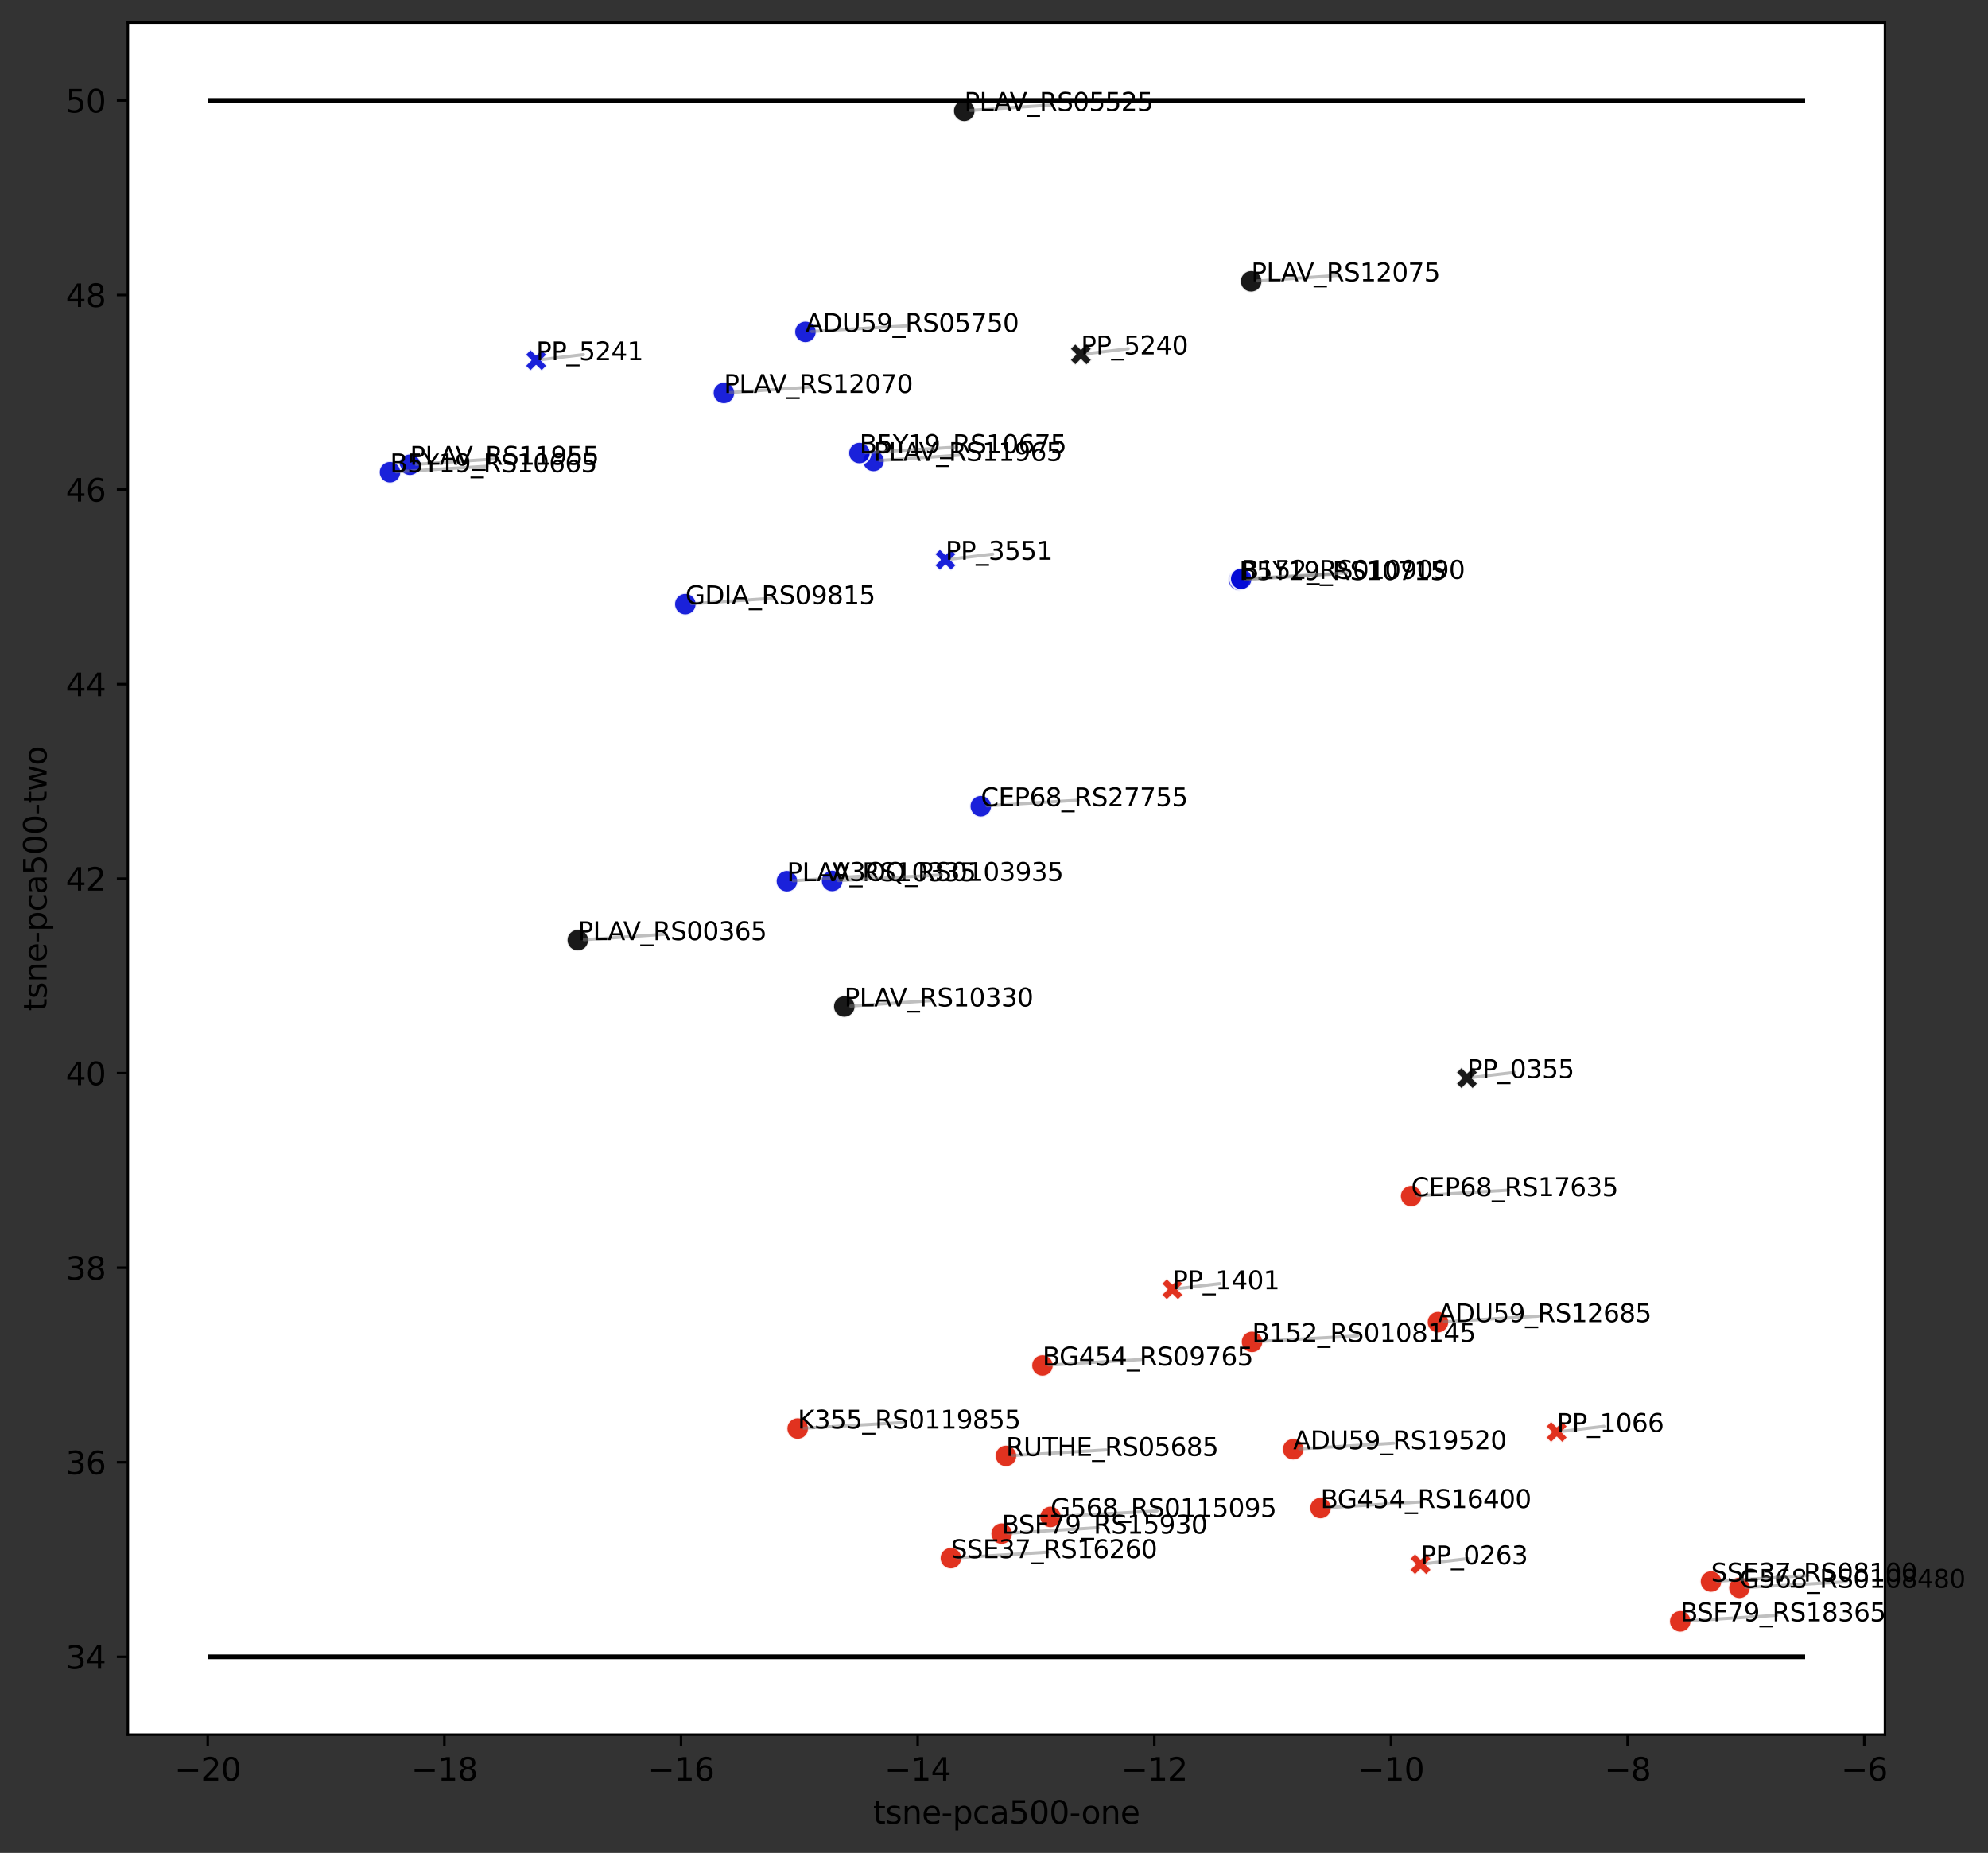 <?xml version="1.0" encoding="utf-8" standalone="no"?>
<!DOCTYPE svg PUBLIC "-//W3C//DTD SVG 1.1//EN"
  "http://www.w3.org/Graphics/SVG/1.1/DTD/svg11.dtd">
<svg xmlns:xlink="http://www.w3.org/1999/xlink" width="631.322pt" height="588.356pt" viewBox="0 0 631.322 588.356" xmlns="http://www.w3.org/2000/svg" version="1.1">
 <rect x="0" y="0" width="631.322" height="588.356" fill="#333333" stroke="none"/>
 <defs>
  <style type="text/css">*{stroke-linejoin: round; stroke-linecap: butt}</style>
 </defs>
 <g id="figure_1">
  <g id="patch_1">
   <path d="M 0 588.356 
L 631.322 588.356 
L 631.322 0 
L 0 0 
L 0 588.356 
z
" style="fill: none"/>
  </g>
  <g id="axes_1">
   <g id="patch_2">
    <path d="M 40.603 550.8 
L 598.603 550.8 
L 598.603 7.2 
L 40.603 7.2 
z
" style="fill: #ffffff"/>
   </g>
   <g id="PathCollection_1">
    <path d="M 253.317 457.147 
C 254.254 457.147 255.154 456.774 255.817 456.111 
C 256.48 455.448 256.852 454.549 256.852 453.611 
C 256.852 452.673 256.48 451.774 255.817 451.111 
C 255.154 450.448 254.254 450.076 253.317 450.076 
C 252.379 450.076 251.48 450.448 250.817 451.111 
C 250.154 451.774 249.781 452.673 249.781 453.611 
C 249.781 454.549 250.154 455.448 250.817 456.111 
C 251.48 456.774 252.379 457.147 253.317 457.147 
z
" clip-path="url(#p7e6b0542aa)" style="fill: #de1c07; fill-opacity: 0.9; stroke: #ffffff; stroke-opacity: 0.9; stroke-width: 0.566"/>
    <path d="M 217.643 195.376 
C 218.58 195.376 219.48 195.004 220.143 194.341 
C 220.806 193.678 221.178 192.778 221.178 191.841 
C 221.178 190.903 220.806 190.004 220.143 189.341 
C 219.48 188.678 218.58 188.305 217.643 188.305 
C 216.705 188.305 215.806 188.678 215.143 189.341 
C 214.48 190.004 214.107 190.903 214.107 191.841 
C 214.107 192.778 214.48 193.678 215.143 194.341 
C 215.806 195.004 216.705 195.376 217.643 195.376 
z
" clip-path="url(#p7e6b0542aa)" style="fill: #0209d6; fill-opacity: 0.9; stroke: #ffffff; stroke-opacity: 0.9; stroke-width: 0.566"/>
    <path d="M 333.611 485.214 
C 334.548 485.214 335.448 484.842 336.111 484.179 
C 336.774 483.516 337.146 482.616 337.146 481.679 
C 337.146 480.741 336.774 479.842 336.111 479.179 
C 335.448 478.516 334.548 478.143 333.611 478.143 
C 332.673 478.143 331.774 478.516 331.111 479.179 
C 330.448 479.842 330.075 480.741 330.075 481.679 
C 330.075 482.616 330.448 483.516 331.111 484.179 
C 331.774 484.842 332.673 485.214 333.611 485.214 
z
" clip-path="url(#p7e6b0542aa)" style="fill: #de1c07; fill-opacity: 0.9; stroke: #ffffff; stroke-opacity: 0.9; stroke-width: 0.566"/>
    <path d="M 552.385 507.731 
C 553.323 507.731 554.222 507.358 554.885 506.695 
C 555.548 506.032 555.921 505.133 555.921 504.195 
C 555.921 503.257 555.548 502.358 554.885 501.695 
C 554.222 501.032 553.323 500.66 552.385 500.66 
C 551.448 500.66 550.548 501.032 549.885 501.695 
C 549.222 502.358 548.85 503.257 548.85 504.195 
C 548.85 505.133 549.222 506.032 549.885 506.695 
C 550.548 507.358 551.448 507.731 552.385 507.731 
z
" clip-path="url(#p7e6b0542aa)" style="fill: #de1c07; fill-opacity: 0.9; stroke: #ffffff; stroke-opacity: 0.9; stroke-width: 0.566"/>
    <path d="M 543.36 505.731 
C 544.297 505.731 545.197 505.358 545.86 504.695 
C 546.523 504.032 546.895 503.133 546.895 502.195 
C 546.895 501.258 546.523 500.358 545.86 499.695 
C 545.197 499.032 544.297 498.66 543.36 498.66 
C 542.422 498.66 541.523 499.032 540.86 499.695 
C 540.197 500.358 539.824 501.258 539.824 502.195 
C 539.824 503.133 540.197 504.032 540.86 504.695 
C 541.523 505.358 542.422 505.731 543.36 505.731 
z
" clip-path="url(#p7e6b0542aa)" style="fill: #de1c07; fill-opacity: 0.9; stroke: #ffffff; stroke-opacity: 0.9; stroke-width: 0.566"/>
    <path d="M 301.971 498.295 
C 302.908 498.295 303.808 497.923 304.471 497.26 
C 305.134 496.597 305.506 495.698 305.506 494.76 
C 305.506 493.822 305.134 492.923 304.471 492.26 
C 303.808 491.597 302.908 491.224 301.971 491.224 
C 301.033 491.224 300.134 491.597 299.471 492.26 
C 298.808 492.923 298.435 493.822 298.435 494.76 
C 298.435 495.698 298.808 496.597 299.471 497.26 
C 300.134 497.923 301.033 498.295 301.971 498.295 
z
" clip-path="url(#p7e6b0542aa)" style="fill: #de1c07; fill-opacity: 0.9; stroke: #ffffff; stroke-opacity: 0.9; stroke-width: 0.566"/>
    <path d="M 319.469 465.835 
C 320.407 465.835 321.306 465.463 321.969 464.8 
C 322.632 464.137 323.005 463.238 323.005 462.3 
C 323.005 461.362 322.632 460.463 321.969 459.8 
C 321.306 459.137 320.407 458.764 319.469 458.764 
C 318.532 458.764 317.632 459.137 316.969 459.8 
C 316.306 460.463 315.934 461.362 315.934 462.3 
C 315.934 463.238 316.306 464.137 316.969 464.8 
C 317.632 465.463 318.532 465.835 319.469 465.835 
z
" clip-path="url(#p7e6b0542aa)" style="fill: #de1c07; fill-opacity: 0.9; stroke: #ffffff; stroke-opacity: 0.9; stroke-width: 0.566"/>
    <path d="M 419.346 482.391 
C 420.284 482.391 421.183 482.018 421.846 481.355 
C 422.509 480.692 422.882 479.793 422.882 478.855 
C 422.882 477.918 422.509 477.018 421.846 476.355 
C 421.183 475.692 420.284 475.32 419.346 475.32 
C 418.408 475.32 417.509 475.692 416.846 476.355 
C 416.183 477.018 415.81 477.918 415.81 478.855 
C 415.81 479.793 416.183 480.692 416.846 481.355 
C 417.509 482.018 418.408 482.391 419.346 482.391 
z
" clip-path="url(#p7e6b0542aa)" style="fill: #de1c07; fill-opacity: 0.9; stroke: #ffffff; stroke-opacity: 0.9; stroke-width: 0.566"/>
    <path d="M 331.053 437.119 
C 331.991 437.119 332.89 436.747 333.553 436.084 
C 334.216 435.421 334.589 434.521 334.589 433.584 
C 334.589 432.646 334.216 431.747 333.553 431.084 
C 332.89 430.421 331.991 430.048 331.053 430.048 
C 330.115 430.048 329.216 430.421 328.553 431.084 
C 327.89 431.747 327.517 432.646 327.517 433.584 
C 327.517 434.521 327.89 435.421 328.553 436.084 
C 329.216 436.747 330.115 437.119 331.053 437.119 
z
" clip-path="url(#p7e6b0542aa)" style="fill: #de1c07; fill-opacity: 0.9; stroke: #ffffff; stroke-opacity: 0.9; stroke-width: 0.566"/>
    <path d="M 533.587 518.359 
C 534.525 518.359 535.424 517.987 536.087 517.324 
C 536.75 516.661 537.123 515.762 537.123 514.824 
C 537.123 513.886 536.75 512.987 536.087 512.324 
C 535.424 511.661 534.525 511.288 533.587 511.288 
C 532.65 511.288 531.75 511.661 531.087 512.324 
C 530.424 512.987 530.052 513.886 530.052 514.824 
C 530.052 515.762 530.424 516.661 531.087 517.324 
C 531.75 517.987 532.65 518.359 533.587 518.359 
z
" clip-path="url(#p7e6b0542aa)" style="fill: #de1c07; fill-opacity: 0.9; stroke: #ffffff; stroke-opacity: 0.9; stroke-width: 0.566"/>
    <path d="M 318.089 490.509 
C 319.026 490.509 319.926 490.136 320.589 489.473 
C 321.252 488.81 321.624 487.911 321.624 486.973 
C 321.624 486.035 321.252 485.136 320.589 484.473 
C 319.926 483.81 319.026 483.437 318.089 483.437 
C 317.151 483.437 316.252 483.81 315.589 484.473 
C 314.926 485.136 314.553 486.035 314.553 486.973 
C 314.553 487.911 314.926 488.81 315.589 489.473 
C 316.252 490.136 317.151 490.509 318.089 490.509 
z
" clip-path="url(#p7e6b0542aa)" style="fill: #de1c07; fill-opacity: 0.9; stroke: #ffffff; stroke-opacity: 0.9; stroke-width: 0.566"/>
    <path d="M 397.327 92.858 
C 398.265 92.858 399.164 92.485 399.827 91.822 
C 400.49 91.159 400.862 90.26 400.862 89.322 
C 400.862 88.385 400.49 87.485 399.827 86.822 
C 399.164 86.159 398.265 85.787 397.327 85.787 
C 396.389 85.787 395.49 86.159 394.827 86.822 
C 394.164 87.485 393.791 88.385 393.791 89.322 
C 393.791 90.26 394.164 91.159 394.827 91.822 
C 395.49 92.485 396.389 92.858 397.327 92.858 
z
" clip-path="url(#p7e6b0542aa)" style="fill-opacity: 0.9; stroke: #ffffff; stroke-opacity: 0.9; stroke-width: 0.566"/>
    <path d="M 229.888 128.316 
C 230.826 128.316 231.725 127.944 232.388 127.28 
C 233.051 126.617 233.424 125.718 233.424 124.78 
C 233.424 123.843 233.051 122.944 232.388 122.28 
C 231.725 121.617 230.826 121.245 229.888 121.245 
C 228.951 121.245 228.051 121.617 227.388 122.28 
C 226.725 122.944 226.353 123.843 226.353 124.78 
C 226.353 125.718 226.725 126.617 227.388 127.28 
C 228.051 127.944 228.951 128.316 229.888 128.316 
z
" clip-path="url(#p7e6b0542aa)" style="fill: #0209d6; fill-opacity: 0.9; stroke: #ffffff; stroke-opacity: 0.9; stroke-width: 0.566"/>
    <path d="M 277.394 149.906 
C 278.332 149.906 279.231 149.533 279.894 148.87 
C 280.557 148.207 280.93 147.308 280.93 146.37 
C 280.93 145.433 280.557 144.533 279.894 143.87 
C 279.231 143.207 278.332 142.835 277.394 142.835 
C 276.456 142.835 275.557 143.207 274.894 143.87 
C 274.231 144.533 273.859 145.433 273.859 146.37 
C 273.859 147.308 274.231 148.207 274.894 148.87 
C 275.557 149.533 276.456 149.906 277.394 149.906 
z
" clip-path="url(#p7e6b0542aa)" style="fill: #0209d6; fill-opacity: 0.9; stroke: #ffffff; stroke-opacity: 0.9; stroke-width: 0.566"/>
    <path d="M 130.18 151.107 
C 131.117 151.107 132.017 150.734 132.68 150.071 
C 133.343 149.408 133.715 148.509 133.715 147.571 
C 133.715 146.633 133.343 145.734 132.68 145.071 
C 132.017 144.408 131.117 144.036 130.18 144.036 
C 129.242 144.036 128.343 144.408 127.68 145.071 
C 127.017 145.734 126.644 146.633 126.644 147.571 
C 126.644 148.509 127.017 149.408 127.68 150.071 
C 128.343 150.734 129.242 151.107 130.18 151.107 
z
" clip-path="url(#p7e6b0542aa)" style="fill: #0209d6; fill-opacity: 0.9; stroke: #ffffff; stroke-opacity: 0.9; stroke-width: 0.566"/>
    <path d="M 249.898 283.339 
C 250.836 283.339 251.735 282.966 252.398 282.303 
C 253.061 281.64 253.434 280.741 253.434 279.803 
C 253.434 278.866 253.061 277.966 252.398 277.303 
C 251.735 276.64 250.836 276.268 249.898 276.268 
C 248.961 276.268 248.061 276.64 247.398 277.303 
C 246.735 277.966 246.363 278.866 246.363 279.803 
C 246.363 280.741 246.735 281.64 247.398 282.303 
C 248.061 282.966 248.961 283.339 249.898 283.339 
z
" clip-path="url(#p7e6b0542aa)" style="fill: #0209d6; fill-opacity: 0.9; stroke: #ffffff; stroke-opacity: 0.9; stroke-width: 0.566"/>
    <path d="M 268.121 323.135 
C 269.059 323.135 269.958 322.763 270.621 322.1 
C 271.284 321.437 271.657 320.537 271.657 319.6 
C 271.657 318.662 271.284 317.763 270.621 317.1 
C 269.958 316.437 269.059 316.064 268.121 316.064 
C 267.183 316.064 266.284 316.437 265.621 317.1 
C 264.958 317.763 264.586 318.662 264.586 319.6 
C 264.586 320.537 264.958 321.437 265.621 322.1 
C 266.284 322.763 267.183 323.135 268.121 323.135 
z
" clip-path="url(#p7e6b0542aa)" style="fill-opacity: 0.9; stroke: #ffffff; stroke-opacity: 0.9; stroke-width: 0.566"/>
    <path d="M 306.215 38.733 
C 307.152 38.733 308.052 38.361 308.715 37.698 
C 309.378 37.035 309.75 36.135 309.75 35.198 
C 309.75 34.26 309.378 33.361 308.715 32.698 
C 308.052 32.035 307.152 31.662 306.215 31.662 
C 305.277 31.662 304.378 32.035 303.715 32.698 
C 303.052 33.361 302.679 34.26 302.679 35.198 
C 302.679 36.135 303.052 37.035 303.715 37.698 
C 304.378 38.361 305.277 38.733 306.215 38.733 
z
" clip-path="url(#p7e6b0542aa)" style="fill-opacity: 0.9; stroke: #ffffff; stroke-opacity: 0.9; stroke-width: 0.566"/>
    <path d="M 183.495 302.068 
C 184.433 302.068 185.332 301.695 185.995 301.032 
C 186.658 300.369 187.031 299.47 187.031 298.532 
C 187.031 297.595 186.658 296.695 185.995 296.032 
C 185.332 295.369 184.433 294.997 183.495 294.997 
C 182.558 294.997 181.658 295.369 180.995 296.032 
C 180.332 296.695 179.96 297.595 179.96 298.532 
C 179.96 299.47 180.332 300.369 180.995 301.032 
C 181.658 301.695 182.558 302.068 183.495 302.068 
z
" clip-path="url(#p7e6b0542aa)" style="fill-opacity: 0.9; stroke: #ffffff; stroke-opacity: 0.9; stroke-width: 0.566"/>
    <path d="M 410.669 463.722 
C 411.607 463.722 412.506 463.349 413.169 462.686 
C 413.832 462.023 414.205 461.124 414.205 460.186 
C 414.205 459.249 413.832 458.349 413.169 457.686 
C 412.506 457.023 411.607 456.651 410.669 456.651 
C 409.732 456.651 408.832 457.023 408.169 457.686 
C 407.506 458.349 407.134 459.249 407.134 460.186 
C 407.134 461.124 407.506 462.023 408.169 462.686 
C 408.832 463.349 409.732 463.722 410.669 463.722 
z
" clip-path="url(#p7e6b0542aa)" style="fill: #de1c07; fill-opacity: 0.9; stroke: #ffffff; stroke-opacity: 0.9; stroke-width: 0.566"/>
    <path d="M 456.65 423.362 
C 457.588 423.362 458.487 422.989 459.15 422.326 
C 459.813 421.663 460.186 420.764 460.186 419.826 
C 460.186 418.889 459.813 417.989 459.15 417.326 
C 458.487 416.663 457.588 416.291 456.65 416.291 
C 455.713 416.291 454.813 416.663 454.15 417.326 
C 453.487 417.989 453.115 418.889 453.115 419.826 
C 453.115 420.764 453.487 421.663 454.15 422.326 
C 454.813 422.989 455.713 423.362 456.65 423.362 
z
" clip-path="url(#p7e6b0542aa)" style="fill: #de1c07; fill-opacity: 0.9; stroke: #ffffff; stroke-opacity: 0.9; stroke-width: 0.566"/>
    <path d="M 255.782 108.924 
C 256.719 108.924 257.619 108.551 258.282 107.888 
C 258.945 107.225 259.317 106.326 259.317 105.388 
C 259.317 104.451 258.945 103.551 258.282 102.888 
C 257.619 102.225 256.719 101.853 255.782 101.853 
C 254.844 101.853 253.945 102.225 253.282 102.888 
C 252.619 103.551 252.246 104.451 252.246 105.388 
C 252.246 106.326 252.619 107.225 253.282 107.888 
C 253.945 108.551 254.844 108.924 255.782 108.924 
z
" clip-path="url(#p7e6b0542aa)" style="fill: #0209d6; fill-opacity: 0.9; stroke: #ffffff; stroke-opacity: 0.9; stroke-width: 0.566"/>
    <path d="M 264.259 283.261 
C 265.197 283.261 266.096 282.888 266.759 282.225 
C 267.422 281.562 267.795 280.663 267.795 279.725 
C 267.795 278.788 267.422 277.888 266.759 277.225 
C 266.096 276.562 265.197 276.19 264.259 276.19 
C 263.322 276.19 262.422 276.562 261.759 277.225 
C 261.096 277.888 260.724 278.788 260.724 279.725 
C 260.724 280.663 261.096 281.562 261.759 282.225 
C 262.422 282.888 263.322 283.261 264.259 283.261 
z
" clip-path="url(#p7e6b0542aa)" style="fill: #0209d6; fill-opacity: 0.9; stroke: #ffffff; stroke-opacity: 0.9; stroke-width: 0.566"/>
    <path d="M 393.503 187.693 
C 394.44 187.693 395.34 187.321 396.003 186.658 
C 396.666 185.995 397.038 185.095 397.038 184.158 
C 397.038 183.22 396.666 182.321 396.003 181.658 
C 395.34 180.995 394.44 180.622 393.503 180.622 
C 392.565 180.622 391.666 180.995 391.003 181.658 
C 390.34 182.321 389.967 183.22 389.967 184.158 
C 389.967 185.095 390.34 185.995 391.003 186.658 
C 391.666 187.321 392.565 187.693 393.503 187.693 
z
" clip-path="url(#p7e6b0542aa)" style="fill: #0209d6; fill-opacity: 0.9; stroke: #ffffff; stroke-opacity: 0.9; stroke-width: 0.566"/>
    <path d="M 272.931 147.396 
C 273.869 147.396 274.768 147.024 275.431 146.361 
C 276.094 145.698 276.466 144.798 276.466 143.861 
C 276.466 142.923 276.094 142.024 275.431 141.361 
C 274.768 140.698 273.869 140.325 272.931 140.325 
C 271.993 140.325 271.094 140.698 270.431 141.361 
C 269.768 142.024 269.395 142.923 269.395 143.861 
C 269.395 144.798 269.768 145.698 270.431 146.361 
C 271.094 147.024 271.993 147.396 272.931 147.396 
z
" clip-path="url(#p7e6b0542aa)" style="fill: #0209d6; fill-opacity: 0.9; stroke: #ffffff; stroke-opacity: 0.9; stroke-width: 0.566"/>
    <path d="M 123.856 153.482 
C 124.794 153.482 125.693 153.109 126.356 152.446 
C 127.019 151.783 127.392 150.884 127.392 149.946 
C 127.392 149.009 127.019 148.109 126.356 147.446 
C 125.693 146.783 124.794 146.411 123.856 146.411 
C 122.918 146.411 122.019 146.783 121.356 147.446 
C 120.693 148.109 120.321 149.009 120.321 149.946 
C 120.321 150.884 120.693 151.783 121.356 152.446 
C 122.019 153.109 122.918 153.482 123.856 153.482 
z
" clip-path="url(#p7e6b0542aa)" style="fill: #0209d6; fill-opacity: 0.9; stroke: #ffffff; stroke-opacity: 0.9; stroke-width: 0.566"/>
    <path d="M 168.476 117.928 
L 170.244 116.161 
L 172.012 117.928 
L 173.78 116.161 
L 172.012 114.393 
L 173.78 112.625 
L 172.012 110.857 
L 170.244 112.625 
L 168.476 110.857 
L 166.709 112.625 
L 168.476 114.393 
L 166.709 116.161 
z
" clip-path="url(#p7e6b0542aa)" style="fill: #0209d6; fill-opacity: 0.9; stroke: #ffffff; stroke-opacity: 0.9; stroke-width: 0.566"/>
    <path d="M 341.487 116.075 
L 343.255 114.307 
L 345.023 116.075 
L 346.791 114.307 
L 345.023 112.539 
L 346.791 110.771 
L 345.023 109.003 
L 343.255 110.771 
L 341.487 109.003 
L 339.72 110.771 
L 341.487 112.539 
L 339.72 114.307 
z
" clip-path="url(#p7e6b0542aa)" style="fill-opacity: 0.9; stroke: #ffffff; stroke-opacity: 0.9; stroke-width: 0.566"/>
    <path d="M 298.479 181.281 
L 300.247 179.513 
L 302.014 181.281 
L 303.782 179.513 
L 302.014 177.745 
L 303.782 175.977 
L 302.014 174.21 
L 300.247 175.977 
L 298.479 174.21 
L 296.711 175.977 
L 298.479 177.745 
L 296.711 179.513 
z
" clip-path="url(#p7e6b0542aa)" style="fill: #0209d6; fill-opacity: 0.9; stroke: #ffffff; stroke-opacity: 0.9; stroke-width: 0.566"/>
    <path d="M 370.535 412.919 
L 372.303 411.151 
L 374.071 412.919 
L 375.839 411.151 
L 374.071 409.383 
L 375.839 407.615 
L 374.071 405.848 
L 372.303 407.615 
L 370.535 405.848 
L 368.768 407.615 
L 370.535 409.383 
L 368.768 411.151 
z
" clip-path="url(#p7e6b0542aa)" style="fill: #de1c07; fill-opacity: 0.9; stroke: #ffffff; stroke-opacity: 0.9; stroke-width: 0.566"/>
    <path d="M 492.584 458.227 
L 494.352 456.459 
L 496.12 458.227 
L 497.888 456.459 
L 496.12 454.691 
L 497.888 452.924 
L 496.12 451.156 
L 494.352 452.924 
L 492.584 451.156 
L 490.816 452.924 
L 492.584 454.691 
L 490.816 456.459 
z
" clip-path="url(#p7e6b0542aa)" style="fill: #de1c07; fill-opacity: 0.9; stroke: #ffffff; stroke-opacity: 0.9; stroke-width: 0.566"/>
    <path d="M 449.362 500.235 
L 451.13 498.467 
L 452.898 500.235 
L 454.665 498.467 
L 452.898 496.699 
L 454.665 494.932 
L 452.898 493.164 
L 451.13 494.932 
L 449.362 493.164 
L 447.594 494.932 
L 449.362 496.699 
L 447.594 498.467 
z
" clip-path="url(#p7e6b0542aa)" style="fill: #de1c07; fill-opacity: 0.9; stroke: #ffffff; stroke-opacity: 0.9; stroke-width: 0.566"/>
    <path d="M 464.102 345.86 
L 465.869 344.093 
L 467.637 345.86 
L 469.405 344.093 
L 467.637 342.325 
L 469.405 340.557 
L 467.637 338.789 
L 465.869 340.557 
L 464.102 338.789 
L 462.334 340.557 
L 464.102 342.325 
L 462.334 344.093 
z
" clip-path="url(#p7e6b0542aa)" style="fill-opacity: 0.9; stroke: #ffffff; stroke-opacity: 0.9; stroke-width: 0.566"/>
    <path d="M 394.162 187.339 
C 395.1 187.339 395.999 186.967 396.662 186.304 
C 397.325 185.641 397.698 184.742 397.698 183.804 
C 397.698 182.866 397.325 181.967 396.662 181.304 
C 395.999 180.641 395.1 180.268 394.162 180.268 
C 393.224 180.268 392.325 180.641 391.662 181.304 
C 390.999 181.967 390.627 182.866 390.627 183.804 
C 390.627 184.742 390.999 185.641 391.662 186.304 
C 392.325 186.967 393.224 187.339 394.162 187.339 
z
" clip-path="url(#p7e6b0542aa)" style="fill: #0209d6; fill-opacity: 0.9; stroke: #ffffff; stroke-opacity: 0.9; stroke-width: 0.566"/>
    <path d="M 397.605 429.627 
C 398.543 429.627 399.442 429.254 400.105 428.591 
C 400.768 427.928 401.141 427.029 401.141 426.091 
C 401.141 425.154 400.768 424.254 400.105 423.591 
C 399.442 422.928 398.543 422.556 397.605 422.556 
C 396.668 422.556 395.768 422.928 395.105 423.591 
C 394.442 424.254 394.07 425.154 394.07 426.091 
C 394.07 427.029 394.442 427.928 395.105 428.591 
C 395.768 429.254 396.668 429.627 397.605 429.627 
z
" clip-path="url(#p7e6b0542aa)" style="fill: #de1c07; fill-opacity: 0.9; stroke: #ffffff; stroke-opacity: 0.9; stroke-width: 0.566"/>
    <path d="M 311.469 259.538 
C 312.407 259.538 313.306 259.166 313.969 258.503 
C 314.632 257.84 315.005 256.94 315.005 256.003 
C 315.005 255.065 314.632 254.166 313.969 253.503 
C 313.306 252.84 312.407 252.467 311.469 252.467 
C 310.532 252.467 309.632 252.84 308.969 253.503 
C 308.306 254.166 307.934 255.065 307.934 256.003 
C 307.934 256.94 308.306 257.84 308.969 258.503 
C 309.632 259.166 310.532 259.538 311.469 259.538 
z
" clip-path="url(#p7e6b0542aa)" style="fill: #0209d6; fill-opacity: 0.9; stroke: #ffffff; stroke-opacity: 0.9; stroke-width: 0.566"/>
    <path d="M 448.125 383.346 
C 449.063 383.346 449.962 382.974 450.625 382.311 
C 451.288 381.648 451.661 380.748 451.661 379.811 
C 451.661 378.873 451.288 377.974 450.625 377.311 
C 449.962 376.648 449.063 376.275 448.125 376.275 
C 447.188 376.275 446.288 376.648 445.625 377.311 
C 444.962 377.974 444.59 378.873 444.59 379.811 
C 444.59 380.748 444.962 381.648 445.625 382.311 
C 446.288 382.974 447.188 383.346 448.125 383.346 
z
" clip-path="url(#p7e6b0542aa)" style="fill: #de1c07; fill-opacity: 0.9; stroke: #ffffff; stroke-opacity: 0.9; stroke-width: 0.566"/>
   </g>
   <g id="matplotlib.axis_1">
    <g id="xtick_1">
     <g id="line2d_1">
      <defs>
       <path id="m3c8855152b" d="M 0 0 
L 0 3.5 
" style="stroke: #000000; stroke-width: 0.8"/>
      </defs>
      <g>
       <use xlink:href="#m3c8855152b" x="65.967" y="550.8" style="stroke: #000000; stroke-width: 0.8"/>
      </g>
     </g>
     <g id="text_1">
      <!-- −20 -->
      <g transform="translate(55.414 565.398)scale(0.1 -0.1)">
       <defs>
        <path id="DejaVuSans-2212" d="M 678 2272 
L 4684 2272 
L 4684 1741 
L 678 1741 
L 678 2272 
z
" transform="scale(0.016)"/>
        <path id="DejaVuSans-32" d="M 1228 531 
L 3431 531 
L 3431 0 
L 469 0 
L 469 531 
Q 828 903 1448 1529 
Q 2069 2156 2228 2338 
Q 2531 2678 2651 2914 
Q 2772 3150 2772 3378 
Q 2772 3750 2511 3984 
Q 2250 4219 1831 4219 
Q 1534 4219 1204 4116 
Q 875 4013 500 3803 
L 500 4441 
Q 881 4594 1212 4672 
Q 1544 4750 1819 4750 
Q 2544 4750 2975 4387 
Q 3406 4025 3406 3419 
Q 3406 3131 3298 2873 
Q 3191 2616 2906 2266 
Q 2828 2175 2409 1742 
Q 1991 1309 1228 531 
z
" transform="scale(0.016)"/>
        <path id="DejaVuSans-30" d="M 2034 4250 
Q 1547 4250 1301 3770 
Q 1056 3291 1056 2328 
Q 1056 1369 1301 889 
Q 1547 409 2034 409 
Q 2525 409 2770 889 
Q 3016 1369 3016 2328 
Q 3016 3291 2770 3770 
Q 2525 4250 2034 4250 
z
M 2034 4750 
Q 2819 4750 3233 4129 
Q 3647 3509 3647 2328 
Q 3647 1150 3233 529 
Q 2819 -91 2034 -91 
Q 1250 -91 836 529 
Q 422 1150 422 2328 
Q 422 3509 836 4129 
Q 1250 4750 2034 4750 
z
" transform="scale(0.016)"/>
       </defs>
       <use xlink:href="#DejaVuSans-2212"/>
       <use xlink:href="#DejaVuSans-32" x="83.789"/>
       <use xlink:href="#DejaVuSans-30" x="147.412"/>
      </g>
     </g>
    </g>
    <g id="xtick_2">
     <g id="line2d_2">
      <g>
       <use xlink:href="#m3c8855152b" x="141.118" y="550.8" style="stroke: #000000; stroke-width: 0.8"/>
      </g>
     </g>
     <g id="text_2">
      <!-- −18 -->
      <g transform="translate(130.566 565.398)scale(0.1 -0.1)">
       <defs>
        <path id="DejaVuSans-31" d="M 794 531 
L 1825 531 
L 1825 4091 
L 703 3866 
L 703 4441 
L 1819 4666 
L 2450 4666 
L 2450 531 
L 3481 531 
L 3481 0 
L 794 0 
L 794 531 
z
" transform="scale(0.016)"/>
        <path id="DejaVuSans-38" d="M 2034 2216 
Q 1584 2216 1326 1975 
Q 1069 1734 1069 1313 
Q 1069 891 1326 650 
Q 1584 409 2034 409 
Q 2484 409 2743 651 
Q 3003 894 3003 1313 
Q 3003 1734 2745 1975 
Q 2488 2216 2034 2216 
z
M 1403 2484 
Q 997 2584 770 2862 
Q 544 3141 544 3541 
Q 544 4100 942 4425 
Q 1341 4750 2034 4750 
Q 2731 4750 3128 4425 
Q 3525 4100 3525 3541 
Q 3525 3141 3298 2862 
Q 3072 2584 2669 2484 
Q 3125 2378 3379 2068 
Q 3634 1759 3634 1313 
Q 3634 634 3220 271 
Q 2806 -91 2034 -91 
Q 1263 -91 848 271 
Q 434 634 434 1313 
Q 434 1759 690 2068 
Q 947 2378 1403 2484 
z
M 1172 3481 
Q 1172 3119 1398 2916 
Q 1625 2713 2034 2713 
Q 2441 2713 2670 2916 
Q 2900 3119 2900 3481 
Q 2900 3844 2670 4047 
Q 2441 4250 2034 4250 
Q 1625 4250 1398 4047 
Q 1172 3844 1172 3481 
z
" transform="scale(0.016)"/>
       </defs>
       <use xlink:href="#DejaVuSans-2212"/>
       <use xlink:href="#DejaVuSans-31" x="83.789"/>
       <use xlink:href="#DejaVuSans-38" x="147.412"/>
      </g>
     </g>
    </g>
    <g id="xtick_3">
     <g id="line2d_3">
      <g>
       <use xlink:href="#m3c8855152b" x="216.27" y="550.8" style="stroke: #000000; stroke-width: 0.8"/>
      </g>
     </g>
     <g id="text_3">
      <!-- −16 -->
      <g transform="translate(205.717 565.398)scale(0.1 -0.1)">
       <defs>
        <path id="DejaVuSans-36" d="M 2113 2584 
Q 1688 2584 1439 2293 
Q 1191 2003 1191 1497 
Q 1191 994 1439 701 
Q 1688 409 2113 409 
Q 2538 409 2786 701 
Q 3034 994 3034 1497 
Q 3034 2003 2786 2293 
Q 2538 2584 2113 2584 
z
M 3366 4563 
L 3366 3988 
Q 3128 4100 2886 4159 
Q 2644 4219 2406 4219 
Q 1781 4219 1451 3797 
Q 1122 3375 1075 2522 
Q 1259 2794 1537 2939 
Q 1816 3084 2150 3084 
Q 2853 3084 3261 2657 
Q 3669 2231 3669 1497 
Q 3669 778 3244 343 
Q 2819 -91 2113 -91 
Q 1303 -91 875 529 
Q 447 1150 447 2328 
Q 447 3434 972 4092 
Q 1497 4750 2381 4750 
Q 2619 4750 2861 4703 
Q 3103 4656 3366 4563 
z
" transform="scale(0.016)"/>
       </defs>
       <use xlink:href="#DejaVuSans-2212"/>
       <use xlink:href="#DejaVuSans-31" x="83.789"/>
       <use xlink:href="#DejaVuSans-36" x="147.412"/>
      </g>
     </g>
    </g>
    <g id="xtick_4">
     <g id="line2d_4">
      <g>
       <use xlink:href="#m3c8855152b" x="291.421" y="550.8" style="stroke: #000000; stroke-width: 0.8"/>
      </g>
     </g>
     <g id="text_4">
      <!-- −14 -->
      <g transform="translate(280.869 565.398)scale(0.1 -0.1)">
       <defs>
        <path id="DejaVuSans-34" d="M 2419 4116 
L 825 1625 
L 2419 1625 
L 2419 4116 
z
M 2253 4666 
L 3047 4666 
L 3047 1625 
L 3713 1625 
L 3713 1100 
L 3047 1100 
L 3047 0 
L 2419 0 
L 2419 1100 
L 313 1100 
L 313 1709 
L 2253 4666 
z
" transform="scale(0.016)"/>
       </defs>
       <use xlink:href="#DejaVuSans-2212"/>
       <use xlink:href="#DejaVuSans-31" x="83.789"/>
       <use xlink:href="#DejaVuSans-34" x="147.412"/>
      </g>
     </g>
    </g>
    <g id="xtick_5">
     <g id="line2d_5">
      <g>
       <use xlink:href="#m3c8855152b" x="366.573" y="550.8" style="stroke: #000000; stroke-width: 0.8"/>
      </g>
     </g>
     <g id="text_5">
      <!-- −12 -->
      <g transform="translate(356.02 565.398)scale(0.1 -0.1)">
       <use xlink:href="#DejaVuSans-2212"/>
       <use xlink:href="#DejaVuSans-31" x="83.789"/>
       <use xlink:href="#DejaVuSans-32" x="147.412"/>
      </g>
     </g>
    </g>
    <g id="xtick_6">
     <g id="line2d_6">
      <g>
       <use xlink:href="#m3c8855152b" x="441.724" y="550.8" style="stroke: #000000; stroke-width: 0.8"/>
      </g>
     </g>
     <g id="text_6">
      <!-- −10 -->
      <g transform="translate(431.172 565.398)scale(0.1 -0.1)">
       <use xlink:href="#DejaVuSans-2212"/>
       <use xlink:href="#DejaVuSans-31" x="83.789"/>
       <use xlink:href="#DejaVuSans-30" x="147.412"/>
      </g>
     </g>
    </g>
    <g id="xtick_7">
     <g id="line2d_7">
      <g>
       <use xlink:href="#m3c8855152b" x="516.876" y="550.8" style="stroke: #000000; stroke-width: 0.8"/>
      </g>
     </g>
     <g id="text_7">
      <!-- −8 -->
      <g transform="translate(509.505 565.398)scale(0.1 -0.1)">
       <use xlink:href="#DejaVuSans-2212"/>
       <use xlink:href="#DejaVuSans-38" x="83.789"/>
      </g>
     </g>
    </g>
    <g id="xtick_8">
     <g id="line2d_8">
      <g>
       <use xlink:href="#m3c8855152b" x="592.027" y="550.8" style="stroke: #000000; stroke-width: 0.8"/>
      </g>
     </g>
     <g id="text_8">
      <!-- −6 -->
      <g transform="translate(584.656 565.398)scale(0.1 -0.1)">
       <use xlink:href="#DejaVuSans-2212"/>
       <use xlink:href="#DejaVuSans-36" x="83.789"/>
      </g>
     </g>
    </g>
    <g id="text_9">
     <!-- tsne-pca500-one -->
     <g transform="translate(277.255 579.077)scale(0.1 -0.1)">
      <defs>
       <path id="DejaVuSans-74" d="M 1172 4494 
L 1172 3500 
L 2356 3500 
L 2356 3053 
L 1172 3053 
L 1172 1153 
Q 1172 725 1289 603 
Q 1406 481 1766 481 
L 2356 481 
L 2356 0 
L 1766 0 
Q 1100 0 847 248 
Q 594 497 594 1153 
L 594 3053 
L 172 3053 
L 172 3500 
L 594 3500 
L 594 4494 
L 1172 4494 
z
" transform="scale(0.016)"/>
       <path id="DejaVuSans-73" d="M 2834 3397 
L 2834 2853 
Q 2591 2978 2328 3040 
Q 2066 3103 1784 3103 
Q 1356 3103 1142 2972 
Q 928 2841 928 2578 
Q 928 2378 1081 2264 
Q 1234 2150 1697 2047 
L 1894 2003 
Q 2506 1872 2764 1633 
Q 3022 1394 3022 966 
Q 3022 478 2636 193 
Q 2250 -91 1575 -91 
Q 1294 -91 989 -36 
Q 684 19 347 128 
L 347 722 
Q 666 556 975 473 
Q 1284 391 1588 391 
Q 1994 391 2212 530 
Q 2431 669 2431 922 
Q 2431 1156 2273 1281 
Q 2116 1406 1581 1522 
L 1381 1569 
Q 847 1681 609 1914 
Q 372 2147 372 2553 
Q 372 3047 722 3315 
Q 1072 3584 1716 3584 
Q 2034 3584 2315 3537 
Q 2597 3491 2834 3397 
z
" transform="scale(0.016)"/>
       <path id="DejaVuSans-6e" d="M 3513 2113 
L 3513 0 
L 2938 0 
L 2938 2094 
Q 2938 2591 2744 2837 
Q 2550 3084 2163 3084 
Q 1697 3084 1428 2787 
Q 1159 2491 1159 1978 
L 1159 0 
L 581 0 
L 581 3500 
L 1159 3500 
L 1159 2956 
Q 1366 3272 1645 3428 
Q 1925 3584 2291 3584 
Q 2894 3584 3203 3211 
Q 3513 2838 3513 2113 
z
" transform="scale(0.016)"/>
       <path id="DejaVuSans-65" d="M 3597 1894 
L 3597 1613 
L 953 1613 
Q 991 1019 1311 708 
Q 1631 397 2203 397 
Q 2534 397 2845 478 
Q 3156 559 3463 722 
L 3463 178 
Q 3153 47 2828 -22 
Q 2503 -91 2169 -91 
Q 1331 -91 842 396 
Q 353 884 353 1716 
Q 353 2575 817 3079 
Q 1281 3584 2069 3584 
Q 2775 3584 3186 3129 
Q 3597 2675 3597 1894 
z
M 3022 2063 
Q 3016 2534 2758 2815 
Q 2500 3097 2075 3097 
Q 1594 3097 1305 2825 
Q 1016 2553 972 2059 
L 3022 2063 
z
" transform="scale(0.016)"/>
       <path id="DejaVuSans-2d" d="M 313 2009 
L 1997 2009 
L 1997 1497 
L 313 1497 
L 313 2009 
z
" transform="scale(0.016)"/>
       <path id="DejaVuSans-70" d="M 1159 525 
L 1159 -1331 
L 581 -1331 
L 581 3500 
L 1159 3500 
L 1159 2969 
Q 1341 3281 1617 3432 
Q 1894 3584 2278 3584 
Q 2916 3584 3314 3078 
Q 3713 2572 3713 1747 
Q 3713 922 3314 415 
Q 2916 -91 2278 -91 
Q 1894 -91 1617 61 
Q 1341 213 1159 525 
z
M 3116 1747 
Q 3116 2381 2855 2742 
Q 2594 3103 2138 3103 
Q 1681 3103 1420 2742 
Q 1159 2381 1159 1747 
Q 1159 1113 1420 752 
Q 1681 391 2138 391 
Q 2594 391 2855 752 
Q 3116 1113 3116 1747 
z
" transform="scale(0.016)"/>
       <path id="DejaVuSans-63" d="M 3122 3366 
L 3122 2828 
Q 2878 2963 2633 3030 
Q 2388 3097 2138 3097 
Q 1578 3097 1268 2742 
Q 959 2388 959 1747 
Q 959 1106 1268 751 
Q 1578 397 2138 397 
Q 2388 397 2633 464 
Q 2878 531 3122 666 
L 3122 134 
Q 2881 22 2623 -34 
Q 2366 -91 2075 -91 
Q 1284 -91 818 406 
Q 353 903 353 1747 
Q 353 2603 823 3093 
Q 1294 3584 2113 3584 
Q 2378 3584 2631 3529 
Q 2884 3475 3122 3366 
z
" transform="scale(0.016)"/>
       <path id="DejaVuSans-61" d="M 2194 1759 
Q 1497 1759 1228 1600 
Q 959 1441 959 1056 
Q 959 750 1161 570 
Q 1363 391 1709 391 
Q 2188 391 2477 730 
Q 2766 1069 2766 1631 
L 2766 1759 
L 2194 1759 
z
M 3341 1997 
L 3341 0 
L 2766 0 
L 2766 531 
Q 2569 213 2275 61 
Q 1981 -91 1556 -91 
Q 1019 -91 701 211 
Q 384 513 384 1019 
Q 384 1609 779 1909 
Q 1175 2209 1959 2209 
L 2766 2209 
L 2766 2266 
Q 2766 2663 2505 2880 
Q 2244 3097 1772 3097 
Q 1472 3097 1187 3025 
Q 903 2953 641 2809 
L 641 3341 
Q 956 3463 1253 3523 
Q 1550 3584 1831 3584 
Q 2591 3584 2966 3190 
Q 3341 2797 3341 1997 
z
" transform="scale(0.016)"/>
       <path id="DejaVuSans-35" d="M 691 4666 
L 3169 4666 
L 3169 4134 
L 1269 4134 
L 1269 2991 
Q 1406 3038 1543 3061 
Q 1681 3084 1819 3084 
Q 2600 3084 3056 2656 
Q 3513 2228 3513 1497 
Q 3513 744 3044 326 
Q 2575 -91 1722 -91 
Q 1428 -91 1123 -41 
Q 819 9 494 109 
L 494 744 
Q 775 591 1075 516 
Q 1375 441 1709 441 
Q 2250 441 2565 725 
Q 2881 1009 2881 1497 
Q 2881 1984 2565 2268 
Q 2250 2553 1709 2553 
Q 1456 2553 1204 2497 
Q 953 2441 691 2322 
L 691 4666 
z
" transform="scale(0.016)"/>
       <path id="DejaVuSans-6f" d="M 1959 3097 
Q 1497 3097 1228 2736 
Q 959 2375 959 1747 
Q 959 1119 1226 758 
Q 1494 397 1959 397 
Q 2419 397 2687 759 
Q 2956 1122 2956 1747 
Q 2956 2369 2687 2733 
Q 2419 3097 1959 3097 
z
M 1959 3584 
Q 2709 3584 3137 3096 
Q 3566 2609 3566 1747 
Q 3566 888 3137 398 
Q 2709 -91 1959 -91 
Q 1206 -91 779 398 
Q 353 888 353 1747 
Q 353 2609 779 3096 
Q 1206 3584 1959 3584 
z
" transform="scale(0.016)"/>
      </defs>
      <use xlink:href="#DejaVuSans-74"/>
      <use xlink:href="#DejaVuSans-73" x="39.209"/>
      <use xlink:href="#DejaVuSans-6e" x="91.309"/>
      <use xlink:href="#DejaVuSans-65" x="154.688"/>
      <use xlink:href="#DejaVuSans-2d" x="216.211"/>
      <use xlink:href="#DejaVuSans-70" x="252.295"/>
      <use xlink:href="#DejaVuSans-63" x="315.771"/>
      <use xlink:href="#DejaVuSans-61" x="370.752"/>
      <use xlink:href="#DejaVuSans-35" x="432.031"/>
      <use xlink:href="#DejaVuSans-30" x="495.654"/>
      <use xlink:href="#DejaVuSans-30" x="559.277"/>
      <use xlink:href="#DejaVuSans-2d" x="622.9"/>
      <use xlink:href="#DejaVuSans-6f" x="660.859"/>
      <use xlink:href="#DejaVuSans-6e" x="722.041"/>
      <use xlink:href="#DejaVuSans-65" x="785.42"/>
     </g>
    </g>
   </g>
   <g id="matplotlib.axis_2">
    <g id="ytick_1">
     <g id="line2d_9">
      <defs>
       <path id="mf4f00750d9" d="M 0 0 
L -3.5 0 
" style="stroke: #000000; stroke-width: 0.8"/>
      </defs>
      <g>
       <use xlink:href="#mf4f00750d9" x="40.603" y="526.091" style="stroke: #000000; stroke-width: 0.8"/>
      </g>
     </g>
     <g id="text_10">
      <!-- 34 -->
      <g transform="translate(20.878 529.89)scale(0.1 -0.1)">
       <defs>
        <path id="DejaVuSans-33" d="M 2597 2516 
Q 3050 2419 3304 2112 
Q 3559 1806 3559 1356 
Q 3559 666 3084 287 
Q 2609 -91 1734 -91 
Q 1441 -91 1130 -33 
Q 819 25 488 141 
L 488 750 
Q 750 597 1062 519 
Q 1375 441 1716 441 
Q 2309 441 2620 675 
Q 2931 909 2931 1356 
Q 2931 1769 2642 2001 
Q 2353 2234 1838 2234 
L 1294 2234 
L 1294 2753 
L 1863 2753 
Q 2328 2753 2575 2939 
Q 2822 3125 2822 3475 
Q 2822 3834 2567 4026 
Q 2313 4219 1838 4219 
Q 1578 4219 1281 4162 
Q 984 4106 628 3988 
L 628 4550 
Q 988 4650 1302 4700 
Q 1616 4750 1894 4750 
Q 2613 4750 3031 4423 
Q 3450 4097 3450 3541 
Q 3450 3153 3228 2886 
Q 3006 2619 2597 2516 
z
" transform="scale(0.016)"/>
       </defs>
       <use xlink:href="#DejaVuSans-33"/>
       <use xlink:href="#DejaVuSans-34" x="63.623"/>
      </g>
     </g>
    </g>
    <g id="ytick_2">
     <g id="line2d_10">
      <g>
       <use xlink:href="#mf4f00750d9" x="40.603" y="464.318" style="stroke: #000000; stroke-width: 0.8"/>
      </g>
     </g>
     <g id="text_11">
      <!-- 36 -->
      <g transform="translate(20.878 468.117)scale(0.1 -0.1)">
       <use xlink:href="#DejaVuSans-33"/>
       <use xlink:href="#DejaVuSans-36" x="63.623"/>
      </g>
     </g>
    </g>
    <g id="ytick_3">
     <g id="line2d_11">
      <g>
       <use xlink:href="#mf4f00750d9" x="40.603" y="402.545" style="stroke: #000000; stroke-width: 0.8"/>
      </g>
     </g>
     <g id="text_12">
      <!-- 38 -->
      <g transform="translate(20.878 406.345)scale(0.1 -0.1)">
       <use xlink:href="#DejaVuSans-33"/>
       <use xlink:href="#DejaVuSans-38" x="63.623"/>
      </g>
     </g>
    </g>
    <g id="ytick_4">
     <g id="line2d_12">
      <g>
       <use xlink:href="#mf4f00750d9" x="40.603" y="340.773" style="stroke: #000000; stroke-width: 0.8"/>
      </g>
     </g>
     <g id="text_13">
      <!-- 40 -->
      <g transform="translate(20.878 344.572)scale(0.1 -0.1)">
       <use xlink:href="#DejaVuSans-34"/>
       <use xlink:href="#DejaVuSans-30" x="63.623"/>
      </g>
     </g>
    </g>
    <g id="ytick_5">
     <g id="line2d_13">
      <g>
       <use xlink:href="#mf4f00750d9" x="40.603" y="279" style="stroke: #000000; stroke-width: 0.8"/>
      </g>
     </g>
     <g id="text_14">
      <!-- 42 -->
      <g transform="translate(20.878 282.799)scale(0.1 -0.1)">
       <use xlink:href="#DejaVuSans-34"/>
       <use xlink:href="#DejaVuSans-32" x="63.623"/>
      </g>
     </g>
    </g>
    <g id="ytick_6">
     <g id="line2d_14">
      <g>
       <use xlink:href="#mf4f00750d9" x="40.603" y="217.227" style="stroke: #000000; stroke-width: 0.8"/>
      </g>
     </g>
     <g id="text_15">
      <!-- 44 -->
      <g transform="translate(20.878 221.026)scale(0.1 -0.1)">
       <use xlink:href="#DejaVuSans-34"/>
       <use xlink:href="#DejaVuSans-34" x="63.623"/>
      </g>
     </g>
    </g>
    <g id="ytick_7">
     <g id="line2d_15">
      <g>
       <use xlink:href="#mf4f00750d9" x="40.603" y="155.455" style="stroke: #000000; stroke-width: 0.8"/>
      </g>
     </g>
     <g id="text_16">
      <!-- 46 -->
      <g transform="translate(20.878 159.254)scale(0.1 -0.1)">
       <use xlink:href="#DejaVuSans-34"/>
       <use xlink:href="#DejaVuSans-36" x="63.623"/>
      </g>
     </g>
    </g>
    <g id="ytick_8">
     <g id="line2d_16">
      <g>
       <use xlink:href="#mf4f00750d9" x="40.603" y="93.682" style="stroke: #000000; stroke-width: 0.8"/>
      </g>
     </g>
     <g id="text_17">
      <!-- 48 -->
      <g transform="translate(20.878 97.481)scale(0.1 -0.1)">
       <use xlink:href="#DejaVuSans-34"/>
       <use xlink:href="#DejaVuSans-38" x="63.623"/>
      </g>
     </g>
    </g>
    <g id="ytick_9">
     <g id="line2d_17">
      <g>
       <use xlink:href="#mf4f00750d9" x="40.603" y="31.909" style="stroke: #000000; stroke-width: 0.8"/>
      </g>
     </g>
     <g id="text_18">
      <!-- 50 -->
      <g transform="translate(20.878 35.708)scale(0.1 -0.1)">
       <use xlink:href="#DejaVuSans-35"/>
       <use xlink:href="#DejaVuSans-30" x="63.623"/>
      </g>
     </g>
    </g>
    <g id="text_19">
     <!-- tsne-pca500-two -->
     <g transform="translate(14.798 321.058)rotate(-90)scale(0.1 -0.1)">
      <defs>
       <path id="DejaVuSans-77" d="M 269 3500 
L 844 3500 
L 1563 769 
L 2278 3500 
L 2956 3500 
L 3675 769 
L 4391 3500 
L 4966 3500 
L 4050 0 
L 3372 0 
L 2619 2869 
L 1863 0 
L 1184 0 
L 269 3500 
z
" transform="scale(0.016)"/>
      </defs>
      <use xlink:href="#DejaVuSans-74"/>
      <use xlink:href="#DejaVuSans-73" x="39.209"/>
      <use xlink:href="#DejaVuSans-6e" x="91.309"/>
      <use xlink:href="#DejaVuSans-65" x="154.688"/>
      <use xlink:href="#DejaVuSans-2d" x="216.211"/>
      <use xlink:href="#DejaVuSans-70" x="252.295"/>
      <use xlink:href="#DejaVuSans-63" x="315.771"/>
      <use xlink:href="#DejaVuSans-61" x="370.752"/>
      <use xlink:href="#DejaVuSans-35" x="432.031"/>
      <use xlink:href="#DejaVuSans-30" x="495.654"/>
      <use xlink:href="#DejaVuSans-30" x="559.277"/>
      <use xlink:href="#DejaVuSans-2d" x="622.9"/>
      <use xlink:href="#DejaVuSans-74" x="658.984"/>
      <use xlink:href="#DejaVuSans-77" x="698.193"/>
      <use xlink:href="#DejaVuSans-6f" x="779.98"/>
     </g>
    </g>
   </g>
   <g id="LineCollection_1">
    <path d="M 65.967 526.091 
L 573.239 526.091 
" clip-path="url(#p7e6b0542aa)" style="fill: none; stroke: #000000; stroke-width: 1.5"/>
   </g>
   <g id="LineCollection_2">
    <path d="M 65.967 31.909 
L 573.239 31.909 
" clip-path="url(#p7e6b0542aa)" style="fill: none; stroke: #000000; stroke-width: 1.5"/>
   </g>
   <g id="patch_3">
    <path d="M 40.603 550.8 
L 40.603 7.2 
" style="fill: none; stroke: #000000; stroke-width: 0.8; stroke-linejoin: miter; stroke-linecap: square"/>
   </g>
   <g id="patch_4">
    <path d="M 598.603 550.8 
L 598.603 7.2 
" style="fill: none; stroke: #000000; stroke-width: 0.8; stroke-linejoin: miter; stroke-linecap: square"/>
   </g>
   <g id="patch_5">
    <path d="M 40.603 550.8 
L 598.603 550.8 
" style="fill: none; stroke: #000000; stroke-width: 0.8; stroke-linejoin: miter; stroke-linecap: square"/>
   </g>
   <g id="patch_6">
    <path d="M 40.603 7.2 
L 598.603 7.2 
" style="fill: none; stroke: #000000; stroke-width: 0.8; stroke-linejoin: miter; stroke-linecap: square"/>
   </g>
   <g id="patch_7">
    <path d="M 286.708 451.7 
Q 271.009 452.599 255.31 453.497 
" style="fill: none; opacity: 0.5; stroke: #808080; stroke-linecap: round"/>
   </g>
   <g id="text_20">
    <!-- K355_RS0119855 -->
    <g transform="translate(253.317 453.611)scale(0.08 -0.08)">
     <defs>
      <path id="DejaVuSans-4b" d="M 628 4666 
L 1259 4666 
L 1259 2694 
L 3353 4666 
L 4166 4666 
L 1850 2491 
L 4331 0 
L 3500 0 
L 1259 2247 
L 1259 0 
L 628 0 
L 628 4666 
z
" transform="scale(0.016)"/>
      <path id="DejaVuSans-5f" d="M 3263 -1063 
L 3263 -1509 
L -63 -1509 
L -63 -1063 
L 3263 -1063 
z
" transform="scale(0.016)"/>
      <path id="DejaVuSans-52" d="M 2841 2188 
Q 3044 2119 3236 1894 
Q 3428 1669 3622 1275 
L 4263 0 
L 3584 0 
L 2988 1197 
Q 2756 1666 2539 1819 
Q 2322 1972 1947 1972 
L 1259 1972 
L 1259 0 
L 628 0 
L 628 4666 
L 2053 4666 
Q 2853 4666 3247 4331 
Q 3641 3997 3641 3322 
Q 3641 2881 3436 2590 
Q 3231 2300 2841 2188 
z
M 1259 4147 
L 1259 2491 
L 2053 2491 
Q 2509 2491 2742 2702 
Q 2975 2913 2975 3322 
Q 2975 3731 2742 3939 
Q 2509 4147 2053 4147 
L 1259 4147 
z
" transform="scale(0.016)"/>
      <path id="DejaVuSans-53" d="M 3425 4513 
L 3425 3897 
Q 3066 4069 2747 4153 
Q 2428 4238 2131 4238 
Q 1616 4238 1336 4038 
Q 1056 3838 1056 3469 
Q 1056 3159 1242 3001 
Q 1428 2844 1947 2747 
L 2328 2669 
Q 3034 2534 3370 2195 
Q 3706 1856 3706 1288 
Q 3706 609 3251 259 
Q 2797 -91 1919 -91 
Q 1588 -91 1214 -16 
Q 841 59 441 206 
L 441 856 
Q 825 641 1194 531 
Q 1563 422 1919 422 
Q 2459 422 2753 634 
Q 3047 847 3047 1241 
Q 3047 1584 2836 1778 
Q 2625 1972 2144 2069 
L 1759 2144 
Q 1053 2284 737 2584 
Q 422 2884 422 3419 
Q 422 4038 858 4394 
Q 1294 4750 2059 4750 
Q 2388 4750 2728 4690 
Q 3069 4631 3425 4513 
z
" transform="scale(0.016)"/>
      <path id="DejaVuSans-39" d="M 703 97 
L 703 672 
Q 941 559 1184 500 
Q 1428 441 1663 441 
Q 2288 441 2617 861 
Q 2947 1281 2994 2138 
Q 2813 1869 2534 1725 
Q 2256 1581 1919 1581 
Q 1219 1581 811 2004 
Q 403 2428 403 3163 
Q 403 3881 828 4315 
Q 1253 4750 1959 4750 
Q 2769 4750 3195 4129 
Q 3622 3509 3622 2328 
Q 3622 1225 3098 567 
Q 2575 -91 1691 -91 
Q 1453 -91 1209 -44 
Q 966 3 703 97 
z
M 1959 2075 
Q 2384 2075 2632 2365 
Q 2881 2656 2881 3163 
Q 2881 3666 2632 3958 
Q 2384 4250 1959 4250 
Q 1534 4250 1286 3958 
Q 1038 3666 1038 3163 
Q 1038 2656 1286 2365 
Q 1534 2075 1959 2075 
z
" transform="scale(0.016)"/>
     </defs>
     <use xlink:href="#DejaVuSans-4b"/>
     <use xlink:href="#DejaVuSans-33" x="65.576"/>
     <use xlink:href="#DejaVuSans-35" x="129.199"/>
     <use xlink:href="#DejaVuSans-35" x="192.822"/>
     <use xlink:href="#DejaVuSans-5f" x="256.445"/>
     <use xlink:href="#DejaVuSans-52" x="306.445"/>
     <use xlink:href="#DejaVuSans-53" x="375.928"/>
     <use xlink:href="#DejaVuSans-30" x="439.404"/>
     <use xlink:href="#DejaVuSans-31" x="503.027"/>
     <use xlink:href="#DejaVuSans-31" x="566.65"/>
     <use xlink:href="#DejaVuSans-39" x="630.273"/>
     <use xlink:href="#DejaVuSans-38" x="693.896"/>
     <use xlink:href="#DejaVuSans-35" x="757.52"/>
     <use xlink:href="#DejaVuSans-35" x="821.143"/>
    </g>
   </g>
   <g id="patch_8">
    <path d="M 245.784 189.949 
Q 232.711 190.828 219.638 191.706 
" style="fill: none; opacity: 0.5; stroke: #808080; stroke-linecap: round"/>
   </g>
   <g id="text_21">
    <!-- GDIA_RS09815 -->
    <g transform="translate(217.643 191.841)scale(0.08 -0.08)">
     <defs>
      <path id="DejaVuSans-47" d="M 3809 666 
L 3809 1919 
L 2778 1919 
L 2778 2438 
L 4434 2438 
L 4434 434 
Q 4069 175 3628 42 
Q 3188 -91 2688 -91 
Q 1594 -91 976 548 
Q 359 1188 359 2328 
Q 359 3472 976 4111 
Q 1594 4750 2688 4750 
Q 3144 4750 3555 4637 
Q 3966 4525 4313 4306 
L 4313 3634 
Q 3963 3931 3569 4081 
Q 3175 4231 2741 4231 
Q 1884 4231 1454 3753 
Q 1025 3275 1025 2328 
Q 1025 1384 1454 906 
Q 1884 428 2741 428 
Q 3075 428 3337 486 
Q 3600 544 3809 666 
z
" transform="scale(0.016)"/>
      <path id="DejaVuSans-44" d="M 1259 4147 
L 1259 519 
L 2022 519 
Q 2988 519 3436 956 
Q 3884 1394 3884 2338 
Q 3884 3275 3436 3711 
Q 2988 4147 2022 4147 
L 1259 4147 
z
M 628 4666 
L 1925 4666 
Q 3281 4666 3915 4102 
Q 4550 3538 4550 2338 
Q 4550 1131 3912 565 
Q 3275 0 1925 0 
L 628 0 
L 628 4666 
z
" transform="scale(0.016)"/>
      <path id="DejaVuSans-49" d="M 628 4666 
L 1259 4666 
L 1259 0 
L 628 0 
L 628 4666 
z
" transform="scale(0.016)"/>
      <path id="DejaVuSans-41" d="M 2188 4044 
L 1331 1722 
L 3047 1722 
L 2188 4044 
z
M 1831 4666 
L 2547 4666 
L 4325 0 
L 3669 0 
L 3244 1197 
L 1141 1197 
L 716 0 
L 50 0 
L 1831 4666 
z
" transform="scale(0.016)"/>
     </defs>
     <use xlink:href="#DejaVuSans-47"/>
     <use xlink:href="#DejaVuSans-44" x="77.49"/>
     <use xlink:href="#DejaVuSans-49" x="154.492"/>
     <use xlink:href="#DejaVuSans-41" x="183.984"/>
     <use xlink:href="#DejaVuSans-5f" x="252.393"/>
     <use xlink:href="#DejaVuSans-52" x="302.393"/>
     <use xlink:href="#DejaVuSans-53" x="371.875"/>
     <use xlink:href="#DejaVuSans-30" x="435.352"/>
     <use xlink:href="#DejaVuSans-39" x="498.975"/>
     <use xlink:href="#DejaVuSans-38" x="562.598"/>
     <use xlink:href="#DejaVuSans-31" x="626.221"/>
     <use xlink:href="#DejaVuSans-35" x="689.844"/>
    </g>
   </g>
   <g id="patch_9">
    <path d="M 367.478 479.766 
Q 351.543 480.666 335.608 481.566 
" style="fill: none; opacity: 0.5; stroke: #808080; stroke-linecap: round"/>
   </g>
   <g id="text_22">
    <!-- G568_RS0115095 -->
    <g transform="translate(333.611 481.679)scale(0.08 -0.08)">
     <use xlink:href="#DejaVuSans-47"/>
     <use xlink:href="#DejaVuSans-35" x="77.49"/>
     <use xlink:href="#DejaVuSans-36" x="141.113"/>
     <use xlink:href="#DejaVuSans-38" x="204.736"/>
     <use xlink:href="#DejaVuSans-5f" x="268.359"/>
     <use xlink:href="#DejaVuSans-52" x="318.359"/>
     <use xlink:href="#DejaVuSans-53" x="387.842"/>
     <use xlink:href="#DejaVuSans-30" x="451.318"/>
     <use xlink:href="#DejaVuSans-31" x="514.941"/>
     <use xlink:href="#DejaVuSans-31" x="578.564"/>
     <use xlink:href="#DejaVuSans-35" x="642.188"/>
     <use xlink:href="#DejaVuSans-30" x="705.811"/>
     <use xlink:href="#DejaVuSans-39" x="769.434"/>
     <use xlink:href="#DejaVuSans-35" x="833.057"/>
    </g>
   </g>
   <g id="patch_10">
    <path d="M 586.253 502.282 
Q 570.317 503.182 554.382 504.082 
" style="fill: none; opacity: 0.5; stroke: #808080; stroke-linecap: round"/>
   </g>
   <g id="text_23">
    <!-- G568_RS0108480 -->
    <g transform="translate(552.385 504.195)scale(0.08 -0.08)">
     <use xlink:href="#DejaVuSans-47"/>
     <use xlink:href="#DejaVuSans-35" x="77.49"/>
     <use xlink:href="#DejaVuSans-36" x="141.113"/>
     <use xlink:href="#DejaVuSans-38" x="204.736"/>
     <use xlink:href="#DejaVuSans-5f" x="268.359"/>
     <use xlink:href="#DejaVuSans-52" x="318.359"/>
     <use xlink:href="#DejaVuSans-53" x="387.842"/>
     <use xlink:href="#DejaVuSans-30" x="451.318"/>
     <use xlink:href="#DejaVuSans-31" x="514.941"/>
     <use xlink:href="#DejaVuSans-30" x="578.564"/>
     <use xlink:href="#DejaVuSans-38" x="642.188"/>
     <use xlink:href="#DejaVuSans-34" x="705.811"/>
     <use xlink:href="#DejaVuSans-38" x="769.434"/>
     <use xlink:href="#DejaVuSans-30" x="833.057"/>
    </g>
   </g>
   <g id="patch_11">
    <path d="M 574.105 500.293 
Q 559.729 501.183 545.353 502.072 
" style="fill: none; opacity: 0.5; stroke: #808080; stroke-linecap: round"/>
   </g>
   <g id="text_24">
    <!-- SSE37_RS08100 -->
    <g transform="translate(543.36 502.195)scale(0.08 -0.08)">
     <defs>
      <path id="DejaVuSans-45" d="M 628 4666 
L 3578 4666 
L 3578 4134 
L 1259 4134 
L 1259 2753 
L 3481 2753 
L 3481 2222 
L 1259 2222 
L 1259 531 
L 3634 531 
L 3634 0 
L 628 0 
L 628 4666 
z
" transform="scale(0.016)"/>
      <path id="DejaVuSans-37" d="M 525 4666 
L 3525 4666 
L 3525 4397 
L 1831 0 
L 1172 0 
L 2766 4134 
L 525 4134 
L 525 4666 
z
" transform="scale(0.016)"/>
     </defs>
     <use xlink:href="#DejaVuSans-53"/>
     <use xlink:href="#DejaVuSans-53" x="63.477"/>
     <use xlink:href="#DejaVuSans-45" x="126.953"/>
     <use xlink:href="#DejaVuSans-33" x="190.137"/>
     <use xlink:href="#DejaVuSans-37" x="253.76"/>
     <use xlink:href="#DejaVuSans-5f" x="317.383"/>
     <use xlink:href="#DejaVuSans-52" x="367.383"/>
     <use xlink:href="#DejaVuSans-53" x="436.865"/>
     <use xlink:href="#DejaVuSans-30" x="500.342"/>
     <use xlink:href="#DejaVuSans-38" x="563.965"/>
     <use xlink:href="#DejaVuSans-31" x="627.588"/>
     <use xlink:href="#DejaVuSans-30" x="691.211"/>
     <use xlink:href="#DejaVuSans-30" x="754.834"/>
    </g>
   </g>
   <g id="patch_12">
    <path d="M 332.716 492.858 
Q 318.34 493.747 303.964 494.637 
" style="fill: none; opacity: 0.5; stroke: #808080; stroke-linecap: round"/>
   </g>
   <g id="text_25">
    <!-- SSE37_RS16260 -->
    <g transform="translate(301.971 494.76)scale(0.08 -0.08)">
     <use xlink:href="#DejaVuSans-53"/>
     <use xlink:href="#DejaVuSans-53" x="63.477"/>
     <use xlink:href="#DejaVuSans-45" x="126.953"/>
     <use xlink:href="#DejaVuSans-33" x="190.137"/>
     <use xlink:href="#DejaVuSans-37" x="253.76"/>
     <use xlink:href="#DejaVuSans-5f" x="317.383"/>
     <use xlink:href="#DejaVuSans-52" x="367.383"/>
     <use xlink:href="#DejaVuSans-53" x="436.865"/>
     <use xlink:href="#DejaVuSans-31" x="500.342"/>
     <use xlink:href="#DejaVuSans-36" x="563.965"/>
     <use xlink:href="#DejaVuSans-32" x="627.588"/>
     <use xlink:href="#DejaVuSans-36" x="691.211"/>
     <use xlink:href="#DejaVuSans-30" x="754.834"/>
    </g>
   </g>
   <g id="patch_13">
    <path d="M 351.202 460.394 
Q 336.333 461.287 321.464 462.18 
" style="fill: none; opacity: 0.5; stroke: #808080; stroke-linecap: round"/>
   </g>
   <g id="text_26">
    <!-- RUTHE_RS05685 -->
    <g transform="translate(319.469 462.3)scale(0.08 -0.08)">
     <defs>
      <path id="DejaVuSans-55" d="M 556 4666 
L 1191 4666 
L 1191 1831 
Q 1191 1081 1462 751 
Q 1734 422 2344 422 
Q 2950 422 3222 751 
Q 3494 1081 3494 1831 
L 3494 4666 
L 4128 4666 
L 4128 1753 
Q 4128 841 3676 375 
Q 3225 -91 2344 -91 
Q 1459 -91 1007 375 
Q 556 841 556 1753 
L 556 4666 
z
" transform="scale(0.016)"/>
      <path id="DejaVuSans-54" d="M -19 4666 
L 3928 4666 
L 3928 4134 
L 2272 4134 
L 2272 0 
L 1638 0 
L 1638 4134 
L -19 4134 
L -19 4666 
z
" transform="scale(0.016)"/>
      <path id="DejaVuSans-48" d="M 628 4666 
L 1259 4666 
L 1259 2753 
L 3553 2753 
L 3553 4666 
L 4184 4666 
L 4184 0 
L 3553 0 
L 3553 2222 
L 1259 2222 
L 1259 0 
L 628 0 
L 628 4666 
z
" transform="scale(0.016)"/>
     </defs>
     <use xlink:href="#DejaVuSans-52"/>
     <use xlink:href="#DejaVuSans-55" x="69.482"/>
     <use xlink:href="#DejaVuSans-54" x="142.676"/>
     <use xlink:href="#DejaVuSans-48" x="203.76"/>
     <use xlink:href="#DejaVuSans-45" x="278.955"/>
     <use xlink:href="#DejaVuSans-5f" x="342.139"/>
     <use xlink:href="#DejaVuSans-52" x="392.139"/>
     <use xlink:href="#DejaVuSans-53" x="461.621"/>
     <use xlink:href="#DejaVuSans-30" x="525.098"/>
     <use xlink:href="#DejaVuSans-35" x="588.721"/>
     <use xlink:href="#DejaVuSans-36" x="652.344"/>
     <use xlink:href="#DejaVuSans-38" x="715.967"/>
     <use xlink:href="#DejaVuSans-35" x="779.59"/>
    </g>
   </g>
   <g id="patch_14">
    <path d="M 450.802 476.951 
Q 436.07 477.843 421.339 478.735 
" style="fill: none; opacity: 0.5; stroke: #808080; stroke-linecap: round"/>
   </g>
   <g id="text_27">
    <!-- BG454_RS16400 -->
    <g transform="translate(419.346 478.855)scale(0.08 -0.08)">
     <defs>
      <path id="DejaVuSans-42" d="M 1259 2228 
L 1259 519 
L 2272 519 
Q 2781 519 3026 730 
Q 3272 941 3272 1375 
Q 3272 1813 3026 2020 
Q 2781 2228 2272 2228 
L 1259 2228 
z
M 1259 4147 
L 1259 2741 
L 2194 2741 
Q 2656 2741 2882 2914 
Q 3109 3088 3109 3444 
Q 3109 3797 2882 3972 
Q 2656 4147 2194 4147 
L 1259 4147 
z
M 628 4666 
L 2241 4666 
Q 2963 4666 3353 4366 
Q 3744 4066 3744 3513 
Q 3744 3084 3544 2831 
Q 3344 2578 2956 2516 
Q 3422 2416 3680 2098 
Q 3938 1781 3938 1306 
Q 3938 681 3513 340 
Q 3088 0 2303 0 
L 628 0 
L 628 4666 
z
" transform="scale(0.016)"/>
     </defs>
     <use xlink:href="#DejaVuSans-42"/>
     <use xlink:href="#DejaVuSans-47" x="66.854"/>
     <use xlink:href="#DejaVuSans-34" x="144.344"/>
     <use xlink:href="#DejaVuSans-35" x="207.967"/>
     <use xlink:href="#DejaVuSans-34" x="271.59"/>
     <use xlink:href="#DejaVuSans-5f" x="335.213"/>
     <use xlink:href="#DejaVuSans-52" x="385.213"/>
     <use xlink:href="#DejaVuSans-53" x="454.695"/>
     <use xlink:href="#DejaVuSans-31" x="518.172"/>
     <use xlink:href="#DejaVuSans-36" x="581.795"/>
     <use xlink:href="#DejaVuSans-34" x="645.418"/>
     <use xlink:href="#DejaVuSans-30" x="709.041"/>
     <use xlink:href="#DejaVuSans-30" x="772.664"/>
    </g>
   </g>
   <g id="patch_15">
    <path d="M 362.509 431.679 
Q 347.777 432.571 333.046 433.463 
" style="fill: none; opacity: 0.5; stroke: #808080; stroke-linecap: round"/>
   </g>
   <g id="text_28">
    <!-- BG454_RS09765 -->
    <g transform="translate(331.053 433.584)scale(0.08 -0.08)">
     <use xlink:href="#DejaVuSans-42"/>
     <use xlink:href="#DejaVuSans-47" x="66.854"/>
     <use xlink:href="#DejaVuSans-34" x="144.344"/>
     <use xlink:href="#DejaVuSans-35" x="207.967"/>
     <use xlink:href="#DejaVuSans-34" x="271.59"/>
     <use xlink:href="#DejaVuSans-5f" x="335.213"/>
     <use xlink:href="#DejaVuSans-52" x="385.213"/>
     <use xlink:href="#DejaVuSans-53" x="454.695"/>
     <use xlink:href="#DejaVuSans-30" x="518.172"/>
     <use xlink:href="#DejaVuSans-39" x="581.795"/>
     <use xlink:href="#DejaVuSans-37" x="645.418"/>
     <use xlink:href="#DejaVuSans-36" x="709.041"/>
     <use xlink:href="#DejaVuSans-35" x="772.664"/>
    </g>
   </g>
   <g id="patch_16">
    <path d="M 564.239 512.922 
Q 549.91 513.811 535.581 514.7 
" style="fill: none; opacity: 0.5; stroke: #808080; stroke-linecap: round"/>
   </g>
   <g id="text_29">
    <!-- BSF79_RS18365 -->
    <g transform="translate(533.587 514.824)scale(0.08 -0.08)">
     <defs>
      <path id="DejaVuSans-46" d="M 628 4666 
L 3309 4666 
L 3309 4134 
L 1259 4134 
L 1259 2759 
L 3109 2759 
L 3109 2228 
L 1259 2228 
L 1259 0 
L 628 0 
L 628 4666 
z
" transform="scale(0.016)"/>
     </defs>
     <use xlink:href="#DejaVuSans-42"/>
     <use xlink:href="#DejaVuSans-53" x="66.854"/>
     <use xlink:href="#DejaVuSans-46" x="130.33"/>
     <use xlink:href="#DejaVuSans-37" x="187.85"/>
     <use xlink:href="#DejaVuSans-39" x="251.473"/>
     <use xlink:href="#DejaVuSans-5f" x="315.096"/>
     <use xlink:href="#DejaVuSans-52" x="365.096"/>
     <use xlink:href="#DejaVuSans-53" x="434.578"/>
     <use xlink:href="#DejaVuSans-31" x="498.055"/>
     <use xlink:href="#DejaVuSans-38" x="561.678"/>
     <use xlink:href="#DejaVuSans-33" x="625.301"/>
     <use xlink:href="#DejaVuSans-36" x="688.924"/>
     <use xlink:href="#DejaVuSans-35" x="752.547"/>
    </g>
   </g>
   <g id="patch_17">
    <path d="M 348.74 485.071 
Q 334.411 485.96 320.083 486.849 
" style="fill: none; opacity: 0.5; stroke: #808080; stroke-linecap: round"/>
   </g>
   <g id="text_30">
    <!-- BSF79_RS15930 -->
    <g transform="translate(318.089 486.973)scale(0.08 -0.08)">
     <use xlink:href="#DejaVuSans-42"/>
     <use xlink:href="#DejaVuSans-53" x="66.854"/>
     <use xlink:href="#DejaVuSans-46" x="130.33"/>
     <use xlink:href="#DejaVuSans-37" x="187.85"/>
     <use xlink:href="#DejaVuSans-39" x="251.473"/>
     <use xlink:href="#DejaVuSans-5f" x="315.096"/>
     <use xlink:href="#DejaVuSans-52" x="365.096"/>
     <use xlink:href="#DejaVuSans-53" x="434.578"/>
     <use xlink:href="#DejaVuSans-31" x="498.055"/>
     <use xlink:href="#DejaVuSans-35" x="561.678"/>
     <use xlink:href="#DejaVuSans-39" x="625.301"/>
     <use xlink:href="#DejaVuSans-33" x="688.924"/>
     <use xlink:href="#DejaVuSans-30" x="752.547"/>
    </g>
   </g>
   <g id="patch_18">
    <path d="M 425.323 87.432 
Q 412.321 88.31 399.319 89.188 
" style="fill: none; opacity: 0.5; stroke: #808080; stroke-linecap: round"/>
   </g>
   <g id="text_31">
    <!-- PLAV_RS12075 -->
    <g transform="translate(397.327 89.322)scale(0.08 -0.08)">
     <defs>
      <path id="DejaVuSans-50" d="M 1259 4147 
L 1259 2394 
L 2053 2394 
Q 2494 2394 2734 2622 
Q 2975 2850 2975 3272 
Q 2975 3691 2734 3919 
Q 2494 4147 2053 4147 
L 1259 4147 
z
M 628 4666 
L 2053 4666 
Q 2838 4666 3239 4311 
Q 3641 3956 3641 3272 
Q 3641 2581 3239 2228 
Q 2838 1875 2053 1875 
L 1259 1875 
L 1259 0 
L 628 0 
L 628 4666 
z
" transform="scale(0.016)"/>
      <path id="DejaVuSans-4c" d="M 628 4666 
L 1259 4666 
L 1259 531 
L 3531 531 
L 3531 0 
L 628 0 
L 628 4666 
z
" transform="scale(0.016)"/>
      <path id="DejaVuSans-56" d="M 1831 0 
L 50 4666 
L 709 4666 
L 2188 738 
L 3669 4666 
L 4325 4666 
L 2547 0 
L 1831 0 
z
" transform="scale(0.016)"/>
     </defs>
     <use xlink:href="#DejaVuSans-50"/>
     <use xlink:href="#DejaVuSans-4c" x="60.303"/>
     <use xlink:href="#DejaVuSans-41" x="118.266"/>
     <use xlink:href="#DejaVuSans-56" x="180.299"/>
     <use xlink:href="#DejaVuSans-5f" x="248.707"/>
     <use xlink:href="#DejaVuSans-52" x="298.707"/>
     <use xlink:href="#DejaVuSans-53" x="368.189"/>
     <use xlink:href="#DejaVuSans-31" x="431.666"/>
     <use xlink:href="#DejaVuSans-32" x="495.289"/>
     <use xlink:href="#DejaVuSans-30" x="558.912"/>
     <use xlink:href="#DejaVuSans-37" x="622.535"/>
     <use xlink:href="#DejaVuSans-35" x="686.158"/>
    </g>
   </g>
   <g id="patch_19">
    <path d="M 257.885 122.89 
Q 244.883 123.768 231.881 124.646 
" style="fill: none; opacity: 0.5; stroke: #808080; stroke-linecap: round"/>
   </g>
   <g id="text_32">
    <!-- PLAV_RS12070 -->
    <g transform="translate(229.888 124.78)scale(0.08 -0.08)">
     <use xlink:href="#DejaVuSans-50"/>
     <use xlink:href="#DejaVuSans-4c" x="60.303"/>
     <use xlink:href="#DejaVuSans-41" x="118.266"/>
     <use xlink:href="#DejaVuSans-56" x="180.299"/>
     <use xlink:href="#DejaVuSans-5f" x="248.707"/>
     <use xlink:href="#DejaVuSans-52" x="298.707"/>
     <use xlink:href="#DejaVuSans-53" x="368.189"/>
     <use xlink:href="#DejaVuSans-31" x="431.666"/>
     <use xlink:href="#DejaVuSans-32" x="495.289"/>
     <use xlink:href="#DejaVuSans-30" x="558.912"/>
     <use xlink:href="#DejaVuSans-37" x="622.535"/>
     <use xlink:href="#DejaVuSans-30" x="686.158"/>
    </g>
   </g>
   <g id="patch_20">
    <path d="M 305.391 144.48 
Q 292.389 145.358 279.387 146.236 
" style="fill: none; opacity: 0.5; stroke: #808080; stroke-linecap: round"/>
   </g>
   <g id="text_33">
    <!-- PLAV_RS11965 -->
    <g transform="translate(277.394 146.37)scale(0.08 -0.08)">
     <use xlink:href="#DejaVuSans-50"/>
     <use xlink:href="#DejaVuSans-4c" x="60.303"/>
     <use xlink:href="#DejaVuSans-41" x="118.266"/>
     <use xlink:href="#DejaVuSans-56" x="180.299"/>
     <use xlink:href="#DejaVuSans-5f" x="248.707"/>
     <use xlink:href="#DejaVuSans-52" x="298.707"/>
     <use xlink:href="#DejaVuSans-53" x="368.189"/>
     <use xlink:href="#DejaVuSans-31" x="431.666"/>
     <use xlink:href="#DejaVuSans-31" x="495.289"/>
     <use xlink:href="#DejaVuSans-39" x="558.912"/>
     <use xlink:href="#DejaVuSans-36" x="622.535"/>
     <use xlink:href="#DejaVuSans-35" x="686.158"/>
    </g>
   </g>
   <g id="patch_21">
    <path d="M 158.176 145.68 
Q 145.174 146.558 132.172 147.437 
" style="fill: none; opacity: 0.5; stroke: #808080; stroke-linecap: round"/>
   </g>
   <g id="text_34">
    <!-- PLAV_RS11955 -->
    <g transform="translate(130.18 147.571)scale(0.08 -0.08)">
     <use xlink:href="#DejaVuSans-50"/>
     <use xlink:href="#DejaVuSans-4c" x="60.303"/>
     <use xlink:href="#DejaVuSans-41" x="118.266"/>
     <use xlink:href="#DejaVuSans-56" x="180.299"/>
     <use xlink:href="#DejaVuSans-5f" x="248.707"/>
     <use xlink:href="#DejaVuSans-52" x="298.707"/>
     <use xlink:href="#DejaVuSans-53" x="368.189"/>
     <use xlink:href="#DejaVuSans-31" x="431.666"/>
     <use xlink:href="#DejaVuSans-31" x="495.289"/>
     <use xlink:href="#DejaVuSans-39" x="558.912"/>
     <use xlink:href="#DejaVuSans-35" x="622.535"/>
     <use xlink:href="#DejaVuSans-35" x="686.158"/>
    </g>
   </g>
   <g id="patch_22">
    <path d="M 277.895 277.913 
Q 264.893 278.791 251.891 279.669 
" style="fill: none; opacity: 0.5; stroke: #808080; stroke-linecap: round"/>
   </g>
   <g id="text_35">
    <!-- PLAV_RS10335 -->
    <g transform="translate(249.898 279.803)scale(0.08 -0.08)">
     <use xlink:href="#DejaVuSans-50"/>
     <use xlink:href="#DejaVuSans-4c" x="60.303"/>
     <use xlink:href="#DejaVuSans-41" x="118.266"/>
     <use xlink:href="#DejaVuSans-56" x="180.299"/>
     <use xlink:href="#DejaVuSans-5f" x="248.707"/>
     <use xlink:href="#DejaVuSans-52" x="298.707"/>
     <use xlink:href="#DejaVuSans-53" x="368.189"/>
     <use xlink:href="#DejaVuSans-31" x="431.666"/>
     <use xlink:href="#DejaVuSans-30" x="495.289"/>
     <use xlink:href="#DejaVuSans-33" x="558.912"/>
     <use xlink:href="#DejaVuSans-33" x="622.535"/>
     <use xlink:href="#DejaVuSans-35" x="686.158"/>
    </g>
   </g>
   <g id="patch_23">
    <path d="M 296.118 317.709 
Q 283.116 318.587 270.114 319.465 
" style="fill: none; opacity: 0.5; stroke: #808080; stroke-linecap: round"/>
   </g>
   <g id="text_36">
    <!-- PLAV_RS10330 -->
    <g transform="translate(268.121 319.6)scale(0.08 -0.08)">
     <use xlink:href="#DejaVuSans-50"/>
     <use xlink:href="#DejaVuSans-4c" x="60.303"/>
     <use xlink:href="#DejaVuSans-41" x="118.266"/>
     <use xlink:href="#DejaVuSans-56" x="180.299"/>
     <use xlink:href="#DejaVuSans-5f" x="248.707"/>
     <use xlink:href="#DejaVuSans-52" x="298.707"/>
     <use xlink:href="#DejaVuSans-53" x="368.189"/>
     <use xlink:href="#DejaVuSans-31" x="431.666"/>
     <use xlink:href="#DejaVuSans-30" x="495.289"/>
     <use xlink:href="#DejaVuSans-33" x="558.912"/>
     <use xlink:href="#DejaVuSans-33" x="622.535"/>
     <use xlink:href="#DejaVuSans-30" x="686.158"/>
    </g>
   </g>
   <g id="patch_24">
    <path d="M 334.211 33.307 
Q 321.209 34.185 308.207 35.063 
" style="fill: none; opacity: 0.5; stroke: #808080; stroke-linecap: round"/>
   </g>
   <g id="text_37">
    <!-- PLAV_RS05525 -->
    <g transform="translate(306.215 35.198)scale(0.08 -0.08)">
     <use xlink:href="#DejaVuSans-50"/>
     <use xlink:href="#DejaVuSans-4c" x="60.303"/>
     <use xlink:href="#DejaVuSans-41" x="118.266"/>
     <use xlink:href="#DejaVuSans-56" x="180.299"/>
     <use xlink:href="#DejaVuSans-5f" x="248.707"/>
     <use xlink:href="#DejaVuSans-52" x="298.707"/>
     <use xlink:href="#DejaVuSans-53" x="368.189"/>
     <use xlink:href="#DejaVuSans-30" x="431.666"/>
     <use xlink:href="#DejaVuSans-35" x="495.289"/>
     <use xlink:href="#DejaVuSans-35" x="558.912"/>
     <use xlink:href="#DejaVuSans-32" x="622.535"/>
     <use xlink:href="#DejaVuSans-35" x="686.158"/>
    </g>
   </g>
   <g id="patch_25">
    <path d="M 211.492 296.641 
Q 198.49 297.52 185.488 298.398 
" style="fill: none; opacity: 0.5; stroke: #808080; stroke-linecap: round"/>
   </g>
   <g id="text_38">
    <!-- PLAV_RS00365 -->
    <g transform="translate(183.495 298.532)scale(0.08 -0.08)">
     <use xlink:href="#DejaVuSans-50"/>
     <use xlink:href="#DejaVuSans-4c" x="60.303"/>
     <use xlink:href="#DejaVuSans-41" x="118.266"/>
     <use xlink:href="#DejaVuSans-56" x="180.299"/>
     <use xlink:href="#DejaVuSans-5f" x="248.707"/>
     <use xlink:href="#DejaVuSans-52" x="298.707"/>
     <use xlink:href="#DejaVuSans-53" x="368.189"/>
     <use xlink:href="#DejaVuSans-30" x="431.666"/>
     <use xlink:href="#DejaVuSans-30" x="495.289"/>
     <use xlink:href="#DejaVuSans-33" x="558.912"/>
     <use xlink:href="#DejaVuSans-36" x="622.535"/>
     <use xlink:href="#DejaVuSans-35" x="686.158"/>
    </g>
   </g>
   <g id="patch_26">
    <path d="M 442.549 458.28 
Q 427.607 459.174 412.666 460.067 
" style="fill: none; opacity: 0.5; stroke: #808080; stroke-linecap: round"/>
   </g>
   <g id="text_39">
    <!-- ADU59_RS19520 -->
    <g transform="translate(410.669 460.186)scale(0.08 -0.08)">
     <use xlink:href="#DejaVuSans-41"/>
     <use xlink:href="#DejaVuSans-44" x="68.408"/>
     <use xlink:href="#DejaVuSans-55" x="145.41"/>
     <use xlink:href="#DejaVuSans-35" x="218.604"/>
     <use xlink:href="#DejaVuSans-39" x="282.227"/>
     <use xlink:href="#DejaVuSans-5f" x="345.85"/>
     <use xlink:href="#DejaVuSans-52" x="395.85"/>
     <use xlink:href="#DejaVuSans-53" x="465.332"/>
     <use xlink:href="#DejaVuSans-31" x="528.809"/>
     <use xlink:href="#DejaVuSans-39" x="592.432"/>
     <use xlink:href="#DejaVuSans-35" x="656.055"/>
     <use xlink:href="#DejaVuSans-32" x="719.678"/>
     <use xlink:href="#DejaVuSans-30" x="783.301"/>
    </g>
   </g>
   <g id="patch_27">
    <path d="M 488.53 417.92 
Q 473.589 418.813 458.647 419.707 
" style="fill: none; opacity: 0.5; stroke: #808080; stroke-linecap: round"/>
   </g>
   <g id="text_40">
    <!-- ADU59_RS12685 -->
    <g transform="translate(456.65 419.826)scale(0.08 -0.08)">
     <use xlink:href="#DejaVuSans-41"/>
     <use xlink:href="#DejaVuSans-44" x="68.408"/>
     <use xlink:href="#DejaVuSans-55" x="145.41"/>
     <use xlink:href="#DejaVuSans-35" x="218.604"/>
     <use xlink:href="#DejaVuSans-39" x="282.227"/>
     <use xlink:href="#DejaVuSans-5f" x="345.85"/>
     <use xlink:href="#DejaVuSans-52" x="395.85"/>
     <use xlink:href="#DejaVuSans-53" x="465.332"/>
     <use xlink:href="#DejaVuSans-31" x="528.809"/>
     <use xlink:href="#DejaVuSans-32" x="592.432"/>
     <use xlink:href="#DejaVuSans-36" x="656.055"/>
     <use xlink:href="#DejaVuSans-38" x="719.678"/>
     <use xlink:href="#DejaVuSans-35" x="783.301"/>
    </g>
   </g>
   <g id="patch_28">
    <path d="M 287.662 103.482 
Q 272.72 104.375 257.778 105.269 
" style="fill: none; opacity: 0.5; stroke: #808080; stroke-linecap: round"/>
   </g>
   <g id="text_41">
    <!-- ADU59_RS05750 -->
    <g transform="translate(255.782 105.388)scale(0.08 -0.08)">
     <use xlink:href="#DejaVuSans-41"/>
     <use xlink:href="#DejaVuSans-44" x="68.408"/>
     <use xlink:href="#DejaVuSans-55" x="145.41"/>
     <use xlink:href="#DejaVuSans-35" x="218.604"/>
     <use xlink:href="#DejaVuSans-39" x="282.227"/>
     <use xlink:href="#DejaVuSans-5f" x="345.85"/>
     <use xlink:href="#DejaVuSans-52" x="395.85"/>
     <use xlink:href="#DejaVuSans-53" x="465.332"/>
     <use xlink:href="#DejaVuSans-30" x="528.809"/>
     <use xlink:href="#DejaVuSans-35" x="592.432"/>
     <use xlink:href="#DejaVuSans-37" x="656.055"/>
     <use xlink:href="#DejaVuSans-35" x="719.678"/>
     <use xlink:href="#DejaVuSans-30" x="783.301"/>
    </g>
   </g>
   <g id="patch_29">
    <path d="M 298.978 277.81 
Q 282.617 278.712 266.256 279.615 
" style="fill: none; opacity: 0.5; stroke: #808080; stroke-linecap: round"/>
   </g>
   <g id="text_42">
    <!-- A3OQ_RS0103935 -->
    <g transform="translate(264.259 279.725)scale(0.08 -0.08)">
     <defs>
      <path id="DejaVuSans-4f" d="M 2522 4238 
Q 1834 4238 1429 3725 
Q 1025 3213 1025 2328 
Q 1025 1447 1429 934 
Q 1834 422 2522 422 
Q 3209 422 3611 934 
Q 4013 1447 4013 2328 
Q 4013 3213 3611 3725 
Q 3209 4238 2522 4238 
z
M 2522 4750 
Q 3503 4750 4090 4092 
Q 4678 3434 4678 2328 
Q 4678 1225 4090 567 
Q 3503 -91 2522 -91 
Q 1538 -91 948 565 
Q 359 1222 359 2328 
Q 359 3434 948 4092 
Q 1538 4750 2522 4750 
z
" transform="scale(0.016)"/>
      <path id="DejaVuSans-51" d="M 2522 4238 
Q 1834 4238 1429 3725 
Q 1025 3213 1025 2328 
Q 1025 1447 1429 934 
Q 1834 422 2522 422 
Q 3209 422 3611 934 
Q 4013 1447 4013 2328 
Q 4013 3213 3611 3725 
Q 3209 4238 2522 4238 
z
M 3406 84 
L 4238 -825 
L 3475 -825 
L 2784 -78 
Q 2681 -84 2626 -87 
Q 2572 -91 2522 -91 
Q 1538 -91 948 567 
Q 359 1225 359 2328 
Q 359 3434 948 4092 
Q 1538 4750 2522 4750 
Q 3503 4750 4090 4092 
Q 4678 3434 4678 2328 
Q 4678 1516 4351 937 
Q 4025 359 3406 84 
z
" transform="scale(0.016)"/>
     </defs>
     <use xlink:href="#DejaVuSans-41"/>
     <use xlink:href="#DejaVuSans-33" x="68.408"/>
     <use xlink:href="#DejaVuSans-4f" x="132.031"/>
     <use xlink:href="#DejaVuSans-51" x="210.742"/>
     <use xlink:href="#DejaVuSans-5f" x="289.453"/>
     <use xlink:href="#DejaVuSans-52" x="339.453"/>
     <use xlink:href="#DejaVuSans-53" x="408.936"/>
     <use xlink:href="#DejaVuSans-30" x="472.412"/>
     <use xlink:href="#DejaVuSans-31" x="536.035"/>
     <use xlink:href="#DejaVuSans-30" x="599.658"/>
     <use xlink:href="#DejaVuSans-33" x="663.281"/>
     <use xlink:href="#DejaVuSans-39" x="726.904"/>
     <use xlink:href="#DejaVuSans-33" x="790.527"/>
     <use xlink:href="#DejaVuSans-35" x="854.15"/>
    </g>
   </g>
   <g id="patch_30">
    <path d="M 424.375 182.255 
Q 409.936 183.145 395.496 184.035 
" style="fill: none; opacity: 0.5; stroke: #808080; stroke-linecap: round"/>
   </g>
   <g id="text_43">
    <!-- B5Y19_RS10715 -->
    <g transform="translate(393.503 184.158)scale(0.08 -0.08)">
     <defs>
      <path id="DejaVuSans-59" d="M -13 4666 
L 666 4666 
L 1959 2747 
L 3244 4666 
L 3922 4666 
L 2272 2222 
L 2272 0 
L 1638 0 
L 1638 2222 
L -13 4666 
z
" transform="scale(0.016)"/>
     </defs>
     <use xlink:href="#DejaVuSans-42"/>
     <use xlink:href="#DejaVuSans-35" x="68.604"/>
     <use xlink:href="#DejaVuSans-59" x="132.227"/>
     <use xlink:href="#DejaVuSans-31" x="193.311"/>
     <use xlink:href="#DejaVuSans-39" x="256.934"/>
     <use xlink:href="#DejaVuSans-5f" x="320.557"/>
     <use xlink:href="#DejaVuSans-52" x="370.557"/>
     <use xlink:href="#DejaVuSans-53" x="440.039"/>
     <use xlink:href="#DejaVuSans-31" x="503.516"/>
     <use xlink:href="#DejaVuSans-30" x="567.139"/>
     <use xlink:href="#DejaVuSans-37" x="630.762"/>
     <use xlink:href="#DejaVuSans-31" x="694.385"/>
     <use xlink:href="#DejaVuSans-35" x="758.008"/>
    </g>
   </g>
   <g id="patch_31">
    <path d="M 303.803 141.958 
Q 289.364 142.848 274.924 143.738 
" style="fill: none; opacity: 0.5; stroke: #808080; stroke-linecap: round"/>
   </g>
   <g id="text_44">
    <!-- B5Y19_RS10675 -->
    <g transform="translate(272.931 143.861)scale(0.08 -0.08)">
     <use xlink:href="#DejaVuSans-42"/>
     <use xlink:href="#DejaVuSans-35" x="68.604"/>
     <use xlink:href="#DejaVuSans-59" x="132.227"/>
     <use xlink:href="#DejaVuSans-31" x="193.311"/>
     <use xlink:href="#DejaVuSans-39" x="256.934"/>
     <use xlink:href="#DejaVuSans-5f" x="320.557"/>
     <use xlink:href="#DejaVuSans-52" x="370.557"/>
     <use xlink:href="#DejaVuSans-53" x="440.039"/>
     <use xlink:href="#DejaVuSans-31" x="503.516"/>
     <use xlink:href="#DejaVuSans-30" x="567.139"/>
     <use xlink:href="#DejaVuSans-36" x="630.762"/>
     <use xlink:href="#DejaVuSans-37" x="694.385"/>
     <use xlink:href="#DejaVuSans-35" x="758.008"/>
    </g>
   </g>
   <g id="patch_32">
    <path d="M 154.728 148.044 
Q 140.289 148.934 125.85 149.823 
" style="fill: none; opacity: 0.5; stroke: #808080; stroke-linecap: round"/>
   </g>
   <g id="text_45">
    <!-- B5Y19_RS10665 -->
    <g transform="translate(123.856 149.946)scale(0.08 -0.08)">
     <use xlink:href="#DejaVuSans-42"/>
     <use xlink:href="#DejaVuSans-35" x="68.604"/>
     <use xlink:href="#DejaVuSans-59" x="132.227"/>
     <use xlink:href="#DejaVuSans-31" x="193.311"/>
     <use xlink:href="#DejaVuSans-39" x="256.934"/>
     <use xlink:href="#DejaVuSans-5f" x="320.557"/>
     <use xlink:href="#DejaVuSans-52" x="370.557"/>
     <use xlink:href="#DejaVuSans-53" x="440.039"/>
     <use xlink:href="#DejaVuSans-31" x="503.516"/>
     <use xlink:href="#DejaVuSans-30" x="567.139"/>
     <use xlink:href="#DejaVuSans-36" x="630.762"/>
     <use xlink:href="#DejaVuSans-36" x="694.385"/>
     <use xlink:href="#DejaVuSans-35" x="758.008"/>
    </g>
   </g>
   <g id="patch_33">
    <path d="M 185.259 112.604 
Q 178.743 113.38 172.227 114.157 
" style="fill: none; opacity: 0.5; stroke: #808080; stroke-linecap: round"/>
   </g>
   <g id="text_46">
    <!-- PP_5241 -->
    <g transform="translate(170.244 114.393)scale(0.08 -0.08)">
     <use xlink:href="#DejaVuSans-50"/>
     <use xlink:href="#DejaVuSans-50" x="60.303"/>
     <use xlink:href="#DejaVuSans-5f" x="120.605"/>
     <use xlink:href="#DejaVuSans-35" x="170.605"/>
     <use xlink:href="#DejaVuSans-32" x="234.229"/>
     <use xlink:href="#DejaVuSans-34" x="297.852"/>
     <use xlink:href="#DejaVuSans-31" x="361.475"/>
    </g>
   </g>
   <g id="patch_34">
    <path d="M 358.27 110.75 
Q 351.754 111.527 345.238 112.303 
" style="fill: none; opacity: 0.5; stroke: #808080; stroke-linecap: round"/>
   </g>
   <g id="text_47">
    <!-- PP_5240 -->
    <g transform="translate(343.255 112.539)scale(0.08 -0.08)">
     <use xlink:href="#DejaVuSans-50"/>
     <use xlink:href="#DejaVuSans-50" x="60.303"/>
     <use xlink:href="#DejaVuSans-5f" x="120.605"/>
     <use xlink:href="#DejaVuSans-35" x="170.605"/>
     <use xlink:href="#DejaVuSans-32" x="234.229"/>
     <use xlink:href="#DejaVuSans-34" x="297.852"/>
     <use xlink:href="#DejaVuSans-30" x="361.475"/>
    </g>
   </g>
   <g id="patch_35">
    <path d="M 315.262 175.956 
Q 308.746 176.733 302.23 177.509 
" style="fill: none; opacity: 0.5; stroke: #808080; stroke-linecap: round"/>
   </g>
   <g id="text_48">
    <!-- PP_3551 -->
    <g transform="translate(300.247 177.745)scale(0.08 -0.08)">
     <use xlink:href="#DejaVuSans-50"/>
     <use xlink:href="#DejaVuSans-50" x="60.303"/>
     <use xlink:href="#DejaVuSans-5f" x="120.605"/>
     <use xlink:href="#DejaVuSans-33" x="170.605"/>
     <use xlink:href="#DejaVuSans-35" x="234.229"/>
     <use xlink:href="#DejaVuSans-35" x="297.852"/>
     <use xlink:href="#DejaVuSans-31" x="361.475"/>
    </g>
   </g>
   <g id="patch_36">
    <path d="M 387.318 407.594 
Q 380.802 408.371 374.286 409.147 
" style="fill: none; opacity: 0.5; stroke: #808080; stroke-linecap: round"/>
   </g>
   <g id="text_49">
    <!-- PP_1401 -->
    <g transform="translate(372.303 409.383)scale(0.08 -0.08)">
     <use xlink:href="#DejaVuSans-50"/>
     <use xlink:href="#DejaVuSans-50" x="60.303"/>
     <use xlink:href="#DejaVuSans-5f" x="120.605"/>
     <use xlink:href="#DejaVuSans-31" x="170.605"/>
     <use xlink:href="#DejaVuSans-34" x="234.229"/>
     <use xlink:href="#DejaVuSans-30" x="297.852"/>
     <use xlink:href="#DejaVuSans-31" x="361.475"/>
    </g>
   </g>
   <g id="patch_37">
    <path d="M 509.367 452.903 
Q 502.851 453.679 496.335 454.455 
" style="fill: none; opacity: 0.5; stroke: #808080; stroke-linecap: round"/>
   </g>
   <g id="text_50">
    <!-- PP_1066 -->
    <g transform="translate(494.352 454.691)scale(0.08 -0.08)">
     <use xlink:href="#DejaVuSans-50"/>
     <use xlink:href="#DejaVuSans-50" x="60.303"/>
     <use xlink:href="#DejaVuSans-5f" x="120.605"/>
     <use xlink:href="#DejaVuSans-31" x="170.605"/>
     <use xlink:href="#DejaVuSans-30" x="234.229"/>
     <use xlink:href="#DejaVuSans-36" x="297.852"/>
     <use xlink:href="#DejaVuSans-36" x="361.475"/>
    </g>
   </g>
   <g id="patch_38">
    <path d="M 466.145 494.911 
Q 459.629 495.687 453.113 496.463 
" style="fill: none; opacity: 0.5; stroke: #808080; stroke-linecap: round"/>
   </g>
   <g id="text_51">
    <!-- PP_0263 -->
    <g transform="translate(451.13 496.699)scale(0.08 -0.08)">
     <use xlink:href="#DejaVuSans-50"/>
     <use xlink:href="#DejaVuSans-50" x="60.303"/>
     <use xlink:href="#DejaVuSans-5f" x="120.605"/>
     <use xlink:href="#DejaVuSans-30" x="170.605"/>
     <use xlink:href="#DejaVuSans-32" x="234.229"/>
     <use xlink:href="#DejaVuSans-36" x="297.852"/>
     <use xlink:href="#DejaVuSans-33" x="361.475"/>
    </g>
   </g>
   <g id="patch_39">
    <path d="M 480.885 340.536 
Q 474.369 341.312 467.852 342.089 
" style="fill: none; opacity: 0.5; stroke: #808080; stroke-linecap: round"/>
   </g>
   <g id="text_52">
    <!-- PP_0355 -->
    <g transform="translate(465.869 342.325)scale(0.08 -0.08)">
     <use xlink:href="#DejaVuSans-50"/>
     <use xlink:href="#DejaVuSans-50" x="60.303"/>
     <use xlink:href="#DejaVuSans-5f" x="120.605"/>
     <use xlink:href="#DejaVuSans-30" x="170.605"/>
     <use xlink:href="#DejaVuSans-33" x="234.229"/>
     <use xlink:href="#DejaVuSans-35" x="297.852"/>
     <use xlink:href="#DejaVuSans-35" x="361.475"/>
    </g>
   </g>
   <g id="patch_40">
    <path d="M 427.677 181.892 
Q 411.92 182.791 396.163 183.69 
" style="fill: none; opacity: 0.5; stroke: #808080; stroke-linecap: round"/>
   </g>
   <g id="text_53">
    <!-- B152_RS0109090 -->
    <g transform="translate(394.162 183.804)scale(0.08 -0.08)">
     <use xlink:href="#DejaVuSans-42"/>
     <use xlink:href="#DejaVuSans-31" x="68.604"/>
     <use xlink:href="#DejaVuSans-35" x="132.227"/>
     <use xlink:href="#DejaVuSans-32" x="195.85"/>
     <use xlink:href="#DejaVuSans-5f" x="259.473"/>
     <use xlink:href="#DejaVuSans-52" x="309.473"/>
     <use xlink:href="#DejaVuSans-53" x="378.955"/>
     <use xlink:href="#DejaVuSans-30" x="442.432"/>
     <use xlink:href="#DejaVuSans-31" x="506.055"/>
     <use xlink:href="#DejaVuSans-30" x="569.678"/>
     <use xlink:href="#DejaVuSans-39" x="633.301"/>
     <use xlink:href="#DejaVuSans-30" x="696.924"/>
     <use xlink:href="#DejaVuSans-39" x="760.547"/>
     <use xlink:href="#DejaVuSans-30" x="824.17"/>
    </g>
   </g>
   <g id="patch_41">
    <path d="M 431.12 424.18 
Q 415.363 425.079 399.606 425.977 
" style="fill: none; opacity: 0.5; stroke: #808080; stroke-linecap: round"/>
   </g>
   <g id="text_54">
    <!-- B152_RS0108145 -->
    <g transform="translate(397.605 426.091)scale(0.08 -0.08)">
     <use xlink:href="#DejaVuSans-42"/>
     <use xlink:href="#DejaVuSans-31" x="68.604"/>
     <use xlink:href="#DejaVuSans-35" x="132.227"/>
     <use xlink:href="#DejaVuSans-32" x="195.85"/>
     <use xlink:href="#DejaVuSans-5f" x="259.473"/>
     <use xlink:href="#DejaVuSans-52" x="309.473"/>
     <use xlink:href="#DejaVuSans-53" x="378.955"/>
     <use xlink:href="#DejaVuSans-30" x="442.432"/>
     <use xlink:href="#DejaVuSans-31" x="506.055"/>
     <use xlink:href="#DejaVuSans-30" x="569.678"/>
     <use xlink:href="#DejaVuSans-38" x="633.301"/>
     <use xlink:href="#DejaVuSans-31" x="696.924"/>
     <use xlink:href="#DejaVuSans-34" x="760.547"/>
     <use xlink:href="#DejaVuSans-35" x="824.17"/>
    </g>
   </g>
   <g id="patch_42">
    <path d="M 342.342 254.1 
Q 327.902 254.99 313.463 255.88 
" style="fill: none; opacity: 0.5; stroke: #808080; stroke-linecap: round"/>
   </g>
   <g id="text_55">
    <!-- CEP68_RS27755 -->
    <g transform="translate(311.469 256.003)scale(0.08 -0.08)">
     <defs>
      <path id="DejaVuSans-43" d="M 4122 4306 
L 4122 3641 
Q 3803 3938 3442 4084 
Q 3081 4231 2675 4231 
Q 1875 4231 1450 3742 
Q 1025 3253 1025 2328 
Q 1025 1406 1450 917 
Q 1875 428 2675 428 
Q 3081 428 3442 575 
Q 3803 722 4122 1019 
L 4122 359 
Q 3791 134 3420 21 
Q 3050 -91 2638 -91 
Q 1578 -91 968 557 
Q 359 1206 359 2328 
Q 359 3453 968 4101 
Q 1578 4750 2638 4750 
Q 3056 4750 3426 4639 
Q 3797 4528 4122 4306 
z
" transform="scale(0.016)"/>
     </defs>
     <use xlink:href="#DejaVuSans-43"/>
     <use xlink:href="#DejaVuSans-45" x="69.824"/>
     <use xlink:href="#DejaVuSans-50" x="133.008"/>
     <use xlink:href="#DejaVuSans-36" x="193.311"/>
     <use xlink:href="#DejaVuSans-38" x="256.934"/>
     <use xlink:href="#DejaVuSans-5f" x="320.557"/>
     <use xlink:href="#DejaVuSans-52" x="370.557"/>
     <use xlink:href="#DejaVuSans-53" x="440.039"/>
     <use xlink:href="#DejaVuSans-32" x="503.516"/>
     <use xlink:href="#DejaVuSans-37" x="567.139"/>
     <use xlink:href="#DejaVuSans-37" x="630.762"/>
     <use xlink:href="#DejaVuSans-35" x="694.385"/>
     <use xlink:href="#DejaVuSans-35" x="758.008"/>
    </g>
   </g>
   <g id="patch_43">
    <path d="M 478.998 377.908 
Q 464.558 378.798 450.119 379.688 
" style="fill: none; opacity: 0.5; stroke: #808080; stroke-linecap: round"/>
   </g>
   <g id="text_56">
    <!-- CEP68_RS17635 -->
    <g transform="translate(448.125 379.811)scale(0.08 -0.08)">
     <use xlink:href="#DejaVuSans-43"/>
     <use xlink:href="#DejaVuSans-45" x="69.824"/>
     <use xlink:href="#DejaVuSans-50" x="133.008"/>
     <use xlink:href="#DejaVuSans-36" x="193.311"/>
     <use xlink:href="#DejaVuSans-38" x="256.934"/>
     <use xlink:href="#DejaVuSans-5f" x="320.557"/>
     <use xlink:href="#DejaVuSans-52" x="370.557"/>
     <use xlink:href="#DejaVuSans-53" x="440.039"/>
     <use xlink:href="#DejaVuSans-31" x="503.516"/>
     <use xlink:href="#DejaVuSans-37" x="567.139"/>
     <use xlink:href="#DejaVuSans-36" x="630.762"/>
     <use xlink:href="#DejaVuSans-33" x="694.385"/>
     <use xlink:href="#DejaVuSans-35" x="758.008"/>
    </g>
   </g>
  </g>
 </g>
 <defs>
  <clipPath id="p7e6b0542aa">
   <rect x="40.603" y="7.2" width="558" height="543.6"/>
  </clipPath>
 </defs>
</svg>
